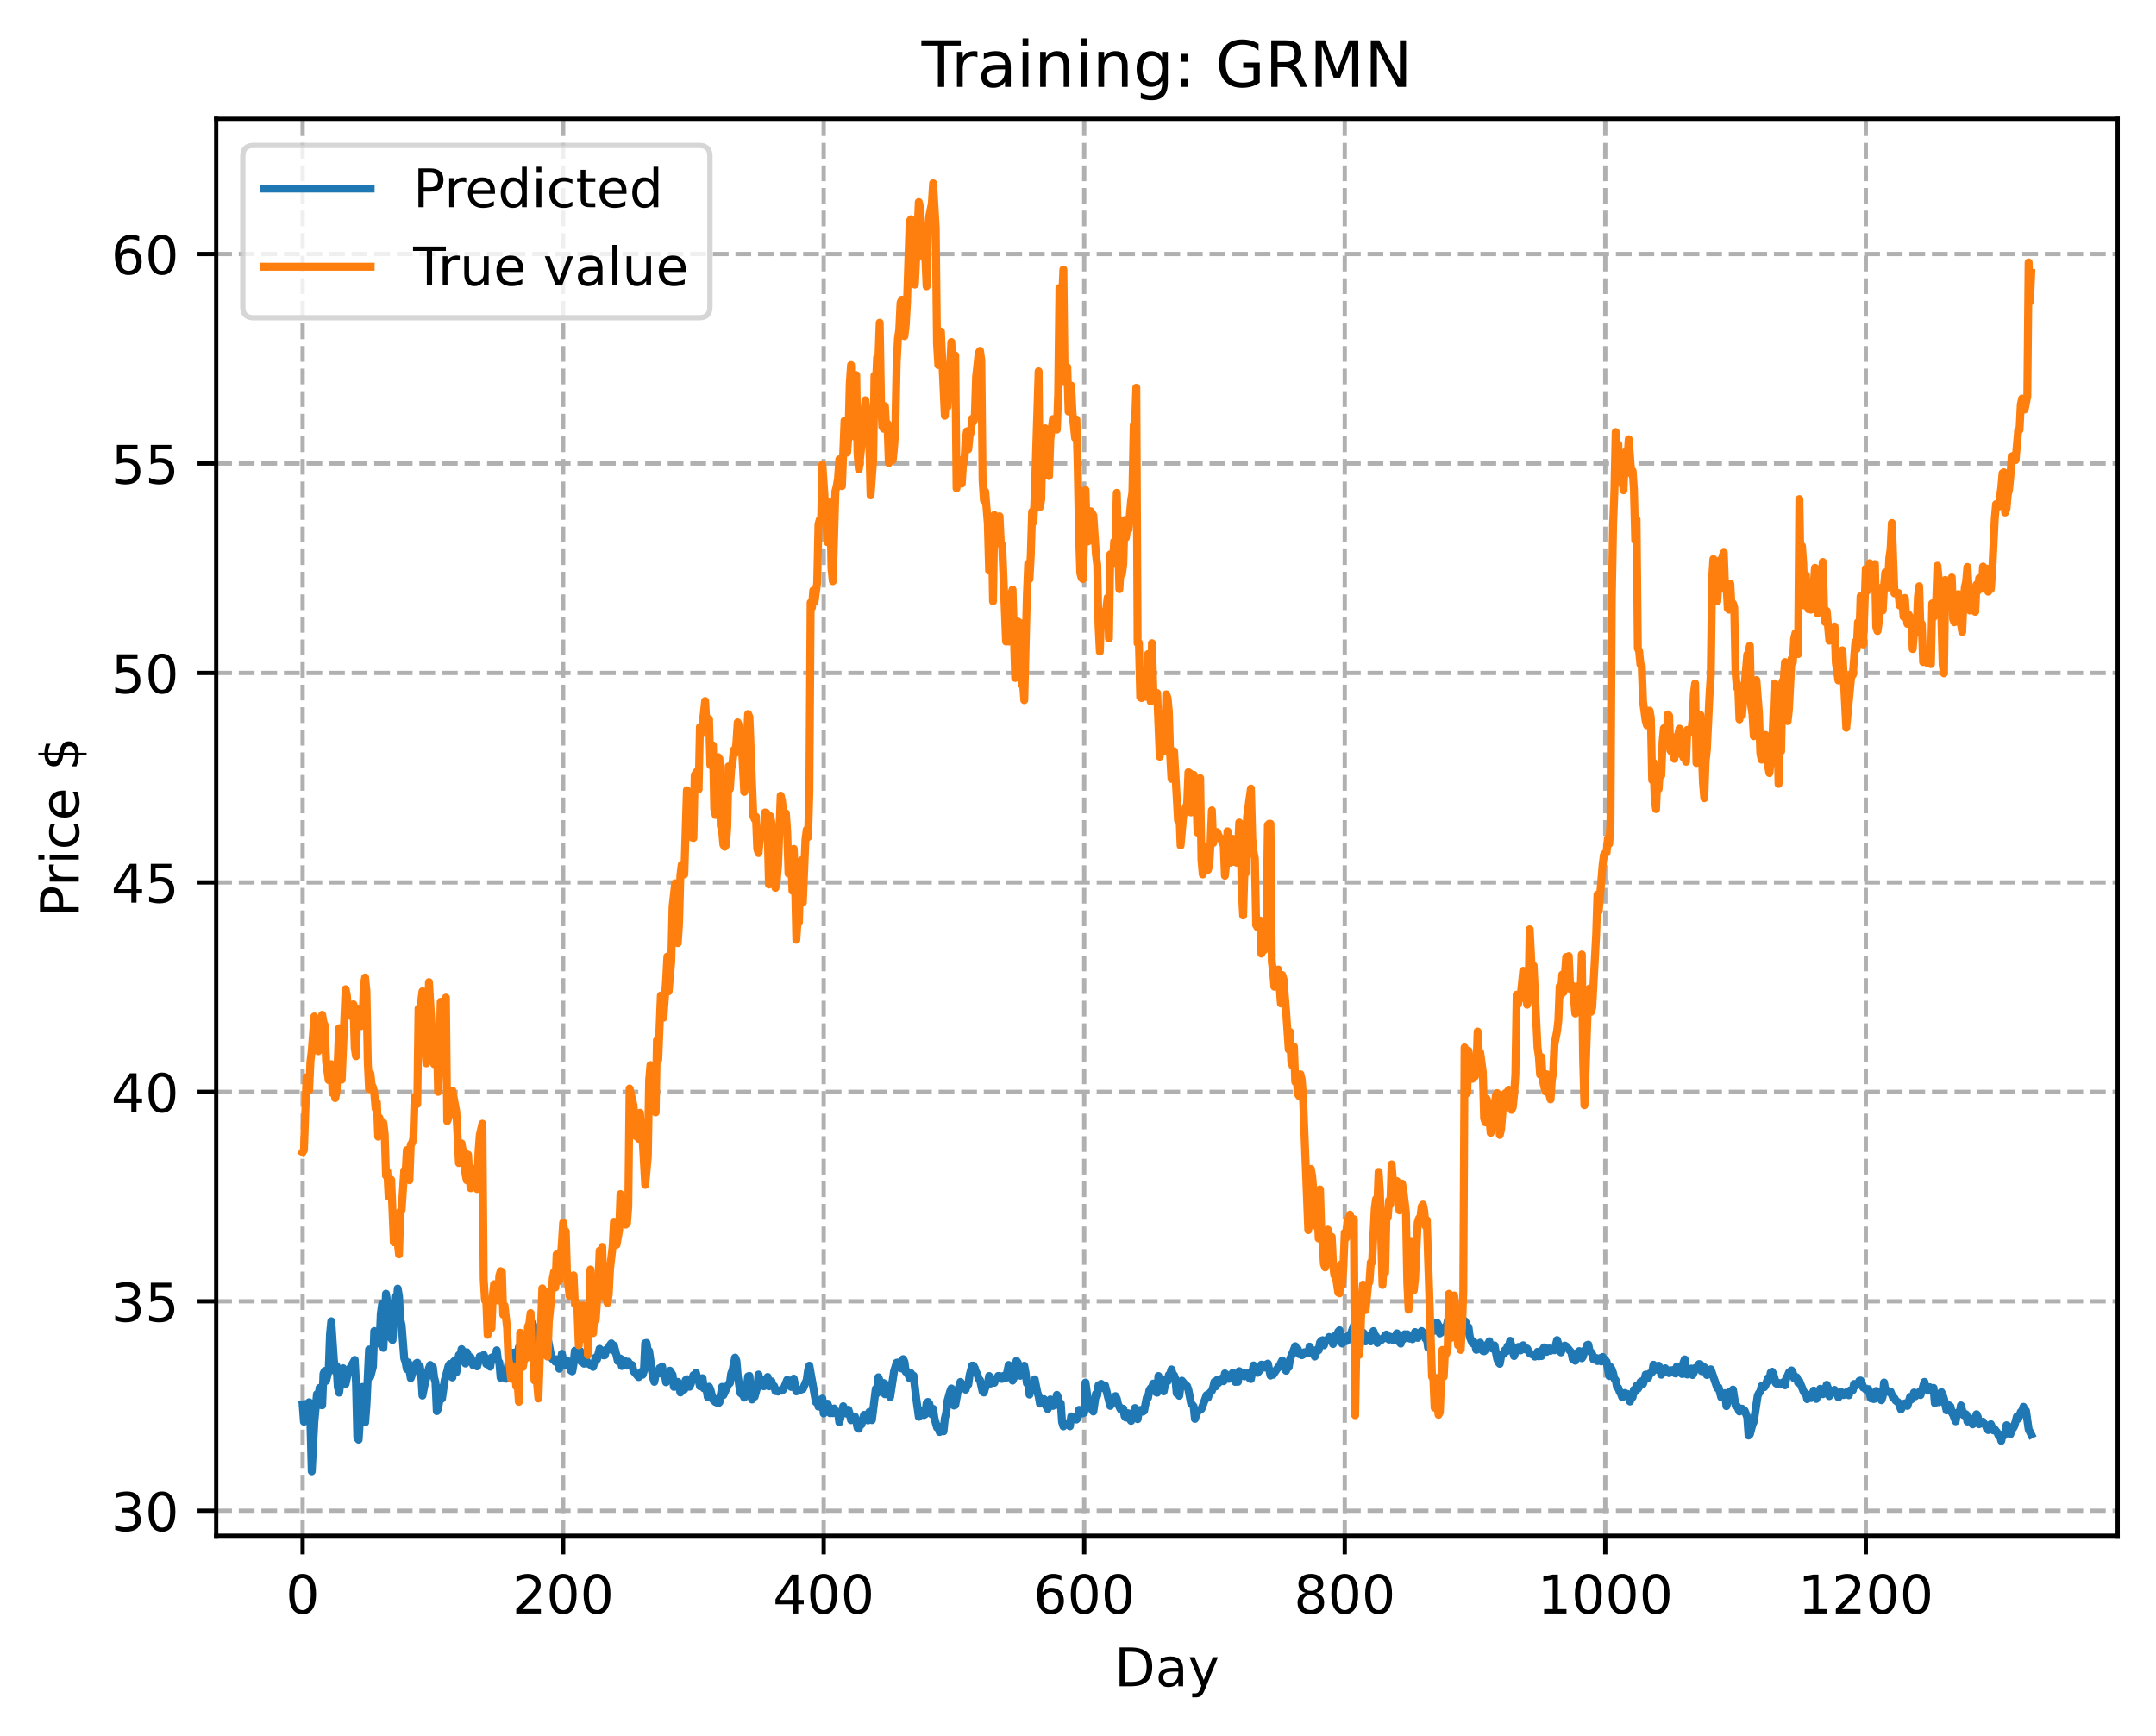<?xml version="1.0" encoding="utf-8" standalone="no"?>
<!DOCTYPE svg PUBLIC "-//W3C//DTD SVG 1.1//EN"
  "http://www.w3.org/Graphics/SVG/1.1/DTD/svg11.dtd">
<!-- Created with matplotlib (https://matplotlib.org/) -->
<svg height="325.986pt" version="1.1" viewBox="0 0 404.923 325.986" width="404.923pt" xmlns="http://www.w3.org/2000/svg" xmlns:xlink="http://www.w3.org/1999/xlink">
 <defs>
  <style type="text/css">
*{stroke-linecap:butt;stroke-linejoin:round;}
  </style>
 </defs>
 <g id="figure_1">
  <g id="patch_1">
   <path d="M 0 325.986 
L 404.923 325.986 
L 404.923 0 
L 0 0 
z
" style="fill:#ffffff;"/>
  </g>
  <g id="axes_1">
   <g id="patch_2">
    <path d="M 40.603 288.43 
L 397.723 288.43 
L 397.723 22.318 
L 40.603 22.318 
z
" style="fill:#ffffff;"/>
   </g>
   <g id="matplotlib.axis_1">
    <g id="xtick_1">
     <g id="line2d_1">
      <path clip-path="url(#p6ebd24cf09)" d="M 56.836 288.43 
L 56.836 22.318 
" style="fill:none;stroke:#b0b0b0;stroke-dasharray:2.96,1.28;stroke-dashoffset:0;stroke-width:0.8;"/>
     </g>
     <g id="line2d_2">
      <defs>
       <path d="M 0 0 
L 0 3.5 
" id="mb21d0c3558" style="stroke:#000000;stroke-width:0.8;"/>
      </defs>
      <g>
       <use style="stroke:#000000;stroke-width:0.8;" x="56.836" xlink:href="#mb21d0c3558" y="288.43"/>
      </g>
     </g>
     <g id="text_1">
      <!-- 0 -->
      <defs>
       <path d="M 31.781 66.406 
Q 24.172 66.406 20.328 58.906 
Q 16.5 51.422 16.5 36.375 
Q 16.5 21.391 20.328 13.891 
Q 24.172 6.391 31.781 6.391 
Q 39.453 6.391 43.281 13.891 
Q 47.125 21.391 47.125 36.375 
Q 47.125 51.422 43.281 58.906 
Q 39.453 66.406 31.781 66.406 
z
M 31.781 74.219 
Q 44.047 74.219 50.516 64.516 
Q 56.984 54.828 56.984 36.375 
Q 56.984 17.969 50.516 8.266 
Q 44.047 -1.422 31.781 -1.422 
Q 19.531 -1.422 13.062 8.266 
Q 6.594 17.969 6.594 36.375 
Q 6.594 54.828 13.062 64.516 
Q 19.531 74.219 31.781 74.219 
z
" id="DejaVuSans-48"/>
      </defs>
      <g transform="translate(53.655 303.029)scale(0.1 -0.1)">
       <use xlink:href="#DejaVuSans-48"/>
      </g>
     </g>
    </g>
    <g id="xtick_2">
     <g id="line2d_3">
      <path clip-path="url(#p6ebd24cf09)" d="M 105.766 288.43 
L 105.766 22.318 
" style="fill:none;stroke:#b0b0b0;stroke-dasharray:2.96,1.28;stroke-dashoffset:0;stroke-width:0.8;"/>
     </g>
     <g id="line2d_4">
      <g>
       <use style="stroke:#000000;stroke-width:0.8;" x="105.766" xlink:href="#mb21d0c3558" y="288.43"/>
      </g>
     </g>
     <g id="text_2">
      <!-- 200 -->
      <defs>
       <path d="M 19.188 8.297 
L 53.609 8.297 
L 53.609 0 
L 7.328 0 
L 7.328 8.297 
Q 12.938 14.109 22.625 23.891 
Q 32.328 33.688 34.812 36.531 
Q 39.547 41.844 41.422 45.531 
Q 43.312 49.219 43.312 52.781 
Q 43.312 58.594 39.234 62.25 
Q 35.156 65.922 28.609 65.922 
Q 23.969 65.922 18.812 64.312 
Q 13.672 62.703 7.812 59.422 
L 7.812 69.391 
Q 13.766 71.781 18.938 73 
Q 24.125 74.219 28.422 74.219 
Q 39.75 74.219 46.484 68.547 
Q 53.219 62.891 53.219 53.422 
Q 53.219 48.922 51.531 44.891 
Q 49.859 40.875 45.406 35.406 
Q 44.188 33.984 37.641 27.219 
Q 31.109 20.453 19.188 8.297 
z
" id="DejaVuSans-50"/>
      </defs>
      <g transform="translate(96.223 303.029)scale(0.1 -0.1)">
       <use xlink:href="#DejaVuSans-50"/>
       <use x="63.623" xlink:href="#DejaVuSans-48"/>
       <use x="127.246" xlink:href="#DejaVuSans-48"/>
      </g>
     </g>
    </g>
    <g id="xtick_3">
     <g id="line2d_5">
      <path clip-path="url(#p6ebd24cf09)" d="M 154.697 288.43 
L 154.697 22.318 
" style="fill:none;stroke:#b0b0b0;stroke-dasharray:2.96,1.28;stroke-dashoffset:0;stroke-width:0.8;"/>
     </g>
     <g id="line2d_6">
      <g>
       <use style="stroke:#000000;stroke-width:0.8;" x="154.697" xlink:href="#mb21d0c3558" y="288.43"/>
      </g>
     </g>
     <g id="text_3">
      <!-- 400 -->
      <defs>
       <path d="M 37.797 64.312 
L 12.891 25.391 
L 37.797 25.391 
z
M 35.203 72.906 
L 47.609 72.906 
L 47.609 25.391 
L 58.016 25.391 
L 58.016 17.188 
L 47.609 17.188 
L 47.609 0 
L 37.797 0 
L 37.797 17.188 
L 4.891 17.188 
L 4.891 26.703 
z
" id="DejaVuSans-52"/>
      </defs>
      <g transform="translate(145.153 303.029)scale(0.1 -0.1)">
       <use xlink:href="#DejaVuSans-52"/>
       <use x="63.623" xlink:href="#DejaVuSans-48"/>
       <use x="127.246" xlink:href="#DejaVuSans-48"/>
      </g>
     </g>
    </g>
    <g id="xtick_4">
     <g id="line2d_7">
      <path clip-path="url(#p6ebd24cf09)" d="M 203.628 288.43 
L 203.628 22.318 
" style="fill:none;stroke:#b0b0b0;stroke-dasharray:2.96,1.28;stroke-dashoffset:0;stroke-width:0.8;"/>
     </g>
     <g id="line2d_8">
      <g>
       <use style="stroke:#000000;stroke-width:0.8;" x="203.628" xlink:href="#mb21d0c3558" y="288.43"/>
      </g>
     </g>
     <g id="text_4">
      <!-- 600 -->
      <defs>
       <path d="M 33.016 40.375 
Q 26.375 40.375 22.484 35.828 
Q 18.609 31.297 18.609 23.391 
Q 18.609 15.531 22.484 10.953 
Q 26.375 6.391 33.016 6.391 
Q 39.656 6.391 43.531 10.953 
Q 47.406 15.531 47.406 23.391 
Q 47.406 31.297 43.531 35.828 
Q 39.656 40.375 33.016 40.375 
z
M 52.594 71.297 
L 52.594 62.312 
Q 48.875 64.062 45.094 64.984 
Q 41.312 65.922 37.594 65.922 
Q 27.828 65.922 22.672 59.328 
Q 17.531 52.734 16.797 39.406 
Q 19.672 43.656 24.016 45.922 
Q 28.375 48.188 33.594 48.188 
Q 44.578 48.188 50.953 41.516 
Q 57.328 34.859 57.328 23.391 
Q 57.328 12.156 50.688 5.359 
Q 44.047 -1.422 33.016 -1.422 
Q 20.359 -1.422 13.672 8.266 
Q 6.984 17.969 6.984 36.375 
Q 6.984 53.656 15.188 63.938 
Q 23.391 74.219 37.203 74.219 
Q 40.922 74.219 44.703 73.484 
Q 48.484 72.75 52.594 71.297 
z
" id="DejaVuSans-54"/>
      </defs>
      <g transform="translate(194.084 303.029)scale(0.1 -0.1)">
       <use xlink:href="#DejaVuSans-54"/>
       <use x="63.623" xlink:href="#DejaVuSans-48"/>
       <use x="127.246" xlink:href="#DejaVuSans-48"/>
      </g>
     </g>
    </g>
    <g id="xtick_5">
     <g id="line2d_9">
      <path clip-path="url(#p6ebd24cf09)" d="M 252.558 288.43 
L 252.558 22.318 
" style="fill:none;stroke:#b0b0b0;stroke-dasharray:2.96,1.28;stroke-dashoffset:0;stroke-width:0.8;"/>
     </g>
     <g id="line2d_10">
      <g>
       <use style="stroke:#000000;stroke-width:0.8;" x="252.558" xlink:href="#mb21d0c3558" y="288.43"/>
      </g>
     </g>
     <g id="text_5">
      <!-- 800 -->
      <defs>
       <path d="M 31.781 34.625 
Q 24.75 34.625 20.719 30.859 
Q 16.703 27.094 16.703 20.516 
Q 16.703 13.922 20.719 10.156 
Q 24.75 6.391 31.781 6.391 
Q 38.812 6.391 42.859 10.172 
Q 46.922 13.969 46.922 20.516 
Q 46.922 27.094 42.891 30.859 
Q 38.875 34.625 31.781 34.625 
z
M 21.922 38.812 
Q 15.578 40.375 12.031 44.719 
Q 8.5 49.078 8.5 55.328 
Q 8.5 64.062 14.719 69.141 
Q 20.953 74.219 31.781 74.219 
Q 42.672 74.219 48.875 69.141 
Q 55.078 64.062 55.078 55.328 
Q 55.078 49.078 51.531 44.719 
Q 48 40.375 41.703 38.812 
Q 48.828 37.156 52.797 32.312 
Q 56.781 27.484 56.781 20.516 
Q 56.781 9.906 50.312 4.234 
Q 43.844 -1.422 31.781 -1.422 
Q 19.734 -1.422 13.25 4.234 
Q 6.781 9.906 6.781 20.516 
Q 6.781 27.484 10.781 32.312 
Q 14.797 37.156 21.922 38.812 
z
M 18.312 54.391 
Q 18.312 48.734 21.844 45.562 
Q 25.391 42.391 31.781 42.391 
Q 38.141 42.391 41.719 45.562 
Q 45.312 48.734 45.312 54.391 
Q 45.312 60.062 41.719 63.234 
Q 38.141 66.406 31.781 66.406 
Q 25.391 66.406 21.844 63.234 
Q 18.312 60.062 18.312 54.391 
z
" id="DejaVuSans-56"/>
      </defs>
      <g transform="translate(243.015 303.029)scale(0.1 -0.1)">
       <use xlink:href="#DejaVuSans-56"/>
       <use x="63.623" xlink:href="#DejaVuSans-48"/>
       <use x="127.246" xlink:href="#DejaVuSans-48"/>
      </g>
     </g>
    </g>
    <g id="xtick_6">
     <g id="line2d_11">
      <path clip-path="url(#p6ebd24cf09)" d="M 301.489 288.43 
L 301.489 22.318 
" style="fill:none;stroke:#b0b0b0;stroke-dasharray:2.96,1.28;stroke-dashoffset:0;stroke-width:0.8;"/>
     </g>
     <g id="line2d_12">
      <g>
       <use style="stroke:#000000;stroke-width:0.8;" x="301.489" xlink:href="#mb21d0c3558" y="288.43"/>
      </g>
     </g>
     <g id="text_6">
      <!-- 1000 -->
      <defs>
       <path d="M 12.406 8.297 
L 28.516 8.297 
L 28.516 63.922 
L 10.984 60.406 
L 10.984 69.391 
L 28.422 72.906 
L 38.281 72.906 
L 38.281 8.297 
L 54.391 8.297 
L 54.391 0 
L 12.406 0 
z
" id="DejaVuSans-49"/>
      </defs>
      <g transform="translate(288.764 303.029)scale(0.1 -0.1)">
       <use xlink:href="#DejaVuSans-49"/>
       <use x="63.623" xlink:href="#DejaVuSans-48"/>
       <use x="127.246" xlink:href="#DejaVuSans-48"/>
       <use x="190.869" xlink:href="#DejaVuSans-48"/>
      </g>
     </g>
    </g>
    <g id="xtick_7">
     <g id="line2d_13">
      <path clip-path="url(#p6ebd24cf09)" d="M 350.419 288.43 
L 350.419 22.318 
" style="fill:none;stroke:#b0b0b0;stroke-dasharray:2.96,1.28;stroke-dashoffset:0;stroke-width:0.8;"/>
     </g>
     <g id="line2d_14">
      <g>
       <use style="stroke:#000000;stroke-width:0.8;" x="350.419" xlink:href="#mb21d0c3558" y="288.43"/>
      </g>
     </g>
     <g id="text_7">
      <!-- 1200 -->
      <g transform="translate(337.694 303.029)scale(0.1 -0.1)">
       <use xlink:href="#DejaVuSans-49"/>
       <use x="63.623" xlink:href="#DejaVuSans-50"/>
       <use x="127.246" xlink:href="#DejaVuSans-48"/>
       <use x="190.869" xlink:href="#DejaVuSans-48"/>
      </g>
     </g>
    </g>
    <g id="text_8">
     <!-- Day -->
     <defs>
      <path d="M 19.672 64.797 
L 19.672 8.109 
L 31.594 8.109 
Q 46.688 8.109 53.688 14.938 
Q 60.688 21.781 60.688 36.531 
Q 60.688 51.172 53.688 57.984 
Q 46.688 64.797 31.594 64.797 
z
M 9.812 72.906 
L 30.078 72.906 
Q 51.266 72.906 61.172 64.094 
Q 71.094 55.281 71.094 36.531 
Q 71.094 17.672 61.125 8.828 
Q 51.172 0 30.078 0 
L 9.812 0 
z
" id="DejaVuSans-68"/>
      <path d="M 34.281 27.484 
Q 23.391 27.484 19.188 25 
Q 14.984 22.516 14.984 16.5 
Q 14.984 11.719 18.141 8.906 
Q 21.297 6.109 26.703 6.109 
Q 34.188 6.109 38.703 11.406 
Q 43.219 16.703 43.219 25.484 
L 43.219 27.484 
z
M 52.203 31.203 
L 52.203 0 
L 43.219 0 
L 43.219 8.297 
Q 40.141 3.328 35.547 0.953 
Q 30.953 -1.422 24.312 -1.422 
Q 15.922 -1.422 10.953 3.297 
Q 6 8.016 6 15.922 
Q 6 25.141 12.172 29.828 
Q 18.359 34.516 30.609 34.516 
L 43.219 34.516 
L 43.219 35.406 
Q 43.219 41.609 39.141 45 
Q 35.062 48.391 27.688 48.391 
Q 23 48.391 18.547 47.266 
Q 14.109 46.141 10.016 43.891 
L 10.016 52.203 
Q 14.938 54.109 19.578 55.047 
Q 24.219 56 28.609 56 
Q 40.484 56 46.344 49.844 
Q 52.203 43.703 52.203 31.203 
z
" id="DejaVuSans-97"/>
      <path d="M 32.172 -5.078 
Q 28.375 -14.844 24.75 -17.812 
Q 21.141 -20.797 15.094 -20.797 
L 7.906 -20.797 
L 7.906 -13.281 
L 13.188 -13.281 
Q 16.891 -13.281 18.938 -11.516 
Q 21 -9.766 23.484 -3.219 
L 25.094 0.875 
L 2.984 54.688 
L 12.5 54.688 
L 29.594 11.922 
L 46.688 54.688 
L 56.203 54.688 
z
" id="DejaVuSans-121"/>
     </defs>
     <g transform="translate(209.29 316.707)scale(0.1 -0.1)">
      <use xlink:href="#DejaVuSans-68"/>
      <use x="77.002" xlink:href="#DejaVuSans-97"/>
      <use x="138.281" xlink:href="#DejaVuSans-121"/>
     </g>
    </g>
   </g>
   <g id="matplotlib.axis_2">
    <g id="ytick_1">
     <g id="line2d_15">
      <path clip-path="url(#p6ebd24cf09)" d="M 40.603 283.742 
L 397.723 283.742 
" style="fill:none;stroke:#b0b0b0;stroke-dasharray:2.96,1.28;stroke-dashoffset:0;stroke-width:0.8;"/>
     </g>
     <g id="line2d_16">
      <defs>
       <path d="M 0 0 
L -3.5 0 
" id="m25a6a720c5" style="stroke:#000000;stroke-width:0.8;"/>
      </defs>
      <g>
       <use style="stroke:#000000;stroke-width:0.8;" x="40.603" xlink:href="#m25a6a720c5" y="283.742"/>
      </g>
     </g>
     <g id="text_9">
      <!-- 30 -->
      <defs>
       <path d="M 40.578 39.312 
Q 47.656 37.797 51.625 33 
Q 55.609 28.219 55.609 21.188 
Q 55.609 10.406 48.188 4.484 
Q 40.766 -1.422 27.094 -1.422 
Q 22.516 -1.422 17.656 -0.516 
Q 12.797 0.391 7.625 2.203 
L 7.625 11.719 
Q 11.719 9.328 16.594 8.109 
Q 21.484 6.891 26.812 6.891 
Q 36.078 6.891 40.938 10.547 
Q 45.797 14.203 45.797 21.188 
Q 45.797 27.641 41.281 31.266 
Q 36.766 34.906 28.719 34.906 
L 20.219 34.906 
L 20.219 43.016 
L 29.109 43.016 
Q 36.375 43.016 40.234 45.922 
Q 44.094 48.828 44.094 54.297 
Q 44.094 59.906 40.109 62.906 
Q 36.141 65.922 28.719 65.922 
Q 24.656 65.922 20.016 65.031 
Q 15.375 64.156 9.812 62.312 
L 9.812 71.094 
Q 15.438 72.656 20.344 73.438 
Q 25.25 74.219 29.594 74.219 
Q 40.828 74.219 47.359 69.109 
Q 53.906 64.016 53.906 55.328 
Q 53.906 49.266 50.438 45.094 
Q 46.969 40.922 40.578 39.312 
z
" id="DejaVuSans-51"/>
      </defs>
      <g transform="translate(20.878 287.542)scale(0.1 -0.1)">
       <use xlink:href="#DejaVuSans-51"/>
       <use x="63.623" xlink:href="#DejaVuSans-48"/>
      </g>
     </g>
    </g>
    <g id="ytick_2">
     <g id="line2d_17">
      <path clip-path="url(#p6ebd24cf09)" d="M 40.603 244.404 
L 397.723 244.404 
" style="fill:none;stroke:#b0b0b0;stroke-dasharray:2.96,1.28;stroke-dashoffset:0;stroke-width:0.8;"/>
     </g>
     <g id="line2d_18">
      <g>
       <use style="stroke:#000000;stroke-width:0.8;" x="40.603" xlink:href="#m25a6a720c5" y="244.404"/>
      </g>
     </g>
     <g id="text_10">
      <!-- 35 -->
      <defs>
       <path d="M 10.797 72.906 
L 49.516 72.906 
L 49.516 64.594 
L 19.828 64.594 
L 19.828 46.734 
Q 21.969 47.469 24.109 47.828 
Q 26.266 48.188 28.422 48.188 
Q 40.625 48.188 47.75 41.5 
Q 54.891 34.812 54.891 23.391 
Q 54.891 11.625 47.562 5.094 
Q 40.234 -1.422 26.906 -1.422 
Q 22.312 -1.422 17.547 -0.641 
Q 12.797 0.141 7.719 1.703 
L 7.719 11.625 
Q 12.109 9.234 16.797 8.062 
Q 21.484 6.891 26.703 6.891 
Q 35.156 6.891 40.078 11.328 
Q 45.016 15.766 45.016 23.391 
Q 45.016 31 40.078 35.438 
Q 35.156 39.891 26.703 39.891 
Q 22.75 39.891 18.812 39.016 
Q 14.891 38.141 10.797 36.281 
z
" id="DejaVuSans-53"/>
      </defs>
      <g transform="translate(20.878 248.203)scale(0.1 -0.1)">
       <use xlink:href="#DejaVuSans-51"/>
       <use x="63.623" xlink:href="#DejaVuSans-53"/>
      </g>
     </g>
    </g>
    <g id="ytick_3">
     <g id="line2d_19">
      <path clip-path="url(#p6ebd24cf09)" d="M 40.603 205.065 
L 397.723 205.065 
" style="fill:none;stroke:#b0b0b0;stroke-dasharray:2.96,1.28;stroke-dashoffset:0;stroke-width:0.8;"/>
     </g>
     <g id="line2d_20">
      <g>
       <use style="stroke:#000000;stroke-width:0.8;" x="40.603" xlink:href="#m25a6a720c5" y="205.065"/>
      </g>
     </g>
     <g id="text_11">
      <!-- 40 -->
      <g transform="translate(20.878 208.864)scale(0.1 -0.1)">
       <use xlink:href="#DejaVuSans-52"/>
       <use x="63.623" xlink:href="#DejaVuSans-48"/>
      </g>
     </g>
    </g>
    <g id="ytick_4">
     <g id="line2d_21">
      <path clip-path="url(#p6ebd24cf09)" d="M 40.603 165.727 
L 397.723 165.727 
" style="fill:none;stroke:#b0b0b0;stroke-dasharray:2.96,1.28;stroke-dashoffset:0;stroke-width:0.8;"/>
     </g>
     <g id="line2d_22">
      <g>
       <use style="stroke:#000000;stroke-width:0.8;" x="40.603" xlink:href="#m25a6a720c5" y="165.727"/>
      </g>
     </g>
     <g id="text_12">
      <!-- 45 -->
      <g transform="translate(20.878 169.526)scale(0.1 -0.1)">
       <use xlink:href="#DejaVuSans-52"/>
       <use x="63.623" xlink:href="#DejaVuSans-53"/>
      </g>
     </g>
    </g>
    <g id="ytick_5">
     <g id="line2d_23">
      <path clip-path="url(#p6ebd24cf09)" d="M 40.603 126.388 
L 397.723 126.388 
" style="fill:none;stroke:#b0b0b0;stroke-dasharray:2.96,1.28;stroke-dashoffset:0;stroke-width:0.8;"/>
     </g>
     <g id="line2d_24">
      <g>
       <use style="stroke:#000000;stroke-width:0.8;" x="40.603" xlink:href="#m25a6a720c5" y="126.388"/>
      </g>
     </g>
     <g id="text_13">
      <!-- 50 -->
      <g transform="translate(20.878 130.187)scale(0.1 -0.1)">
       <use xlink:href="#DejaVuSans-53"/>
       <use x="63.623" xlink:href="#DejaVuSans-48"/>
      </g>
     </g>
    </g>
    <g id="ytick_6">
     <g id="line2d_25">
      <path clip-path="url(#p6ebd24cf09)" d="M 40.603 87.049 
L 397.723 87.049 
" style="fill:none;stroke:#b0b0b0;stroke-dasharray:2.96,1.28;stroke-dashoffset:0;stroke-width:0.8;"/>
     </g>
     <g id="line2d_26">
      <g>
       <use style="stroke:#000000;stroke-width:0.8;" x="40.603" xlink:href="#m25a6a720c5" y="87.049"/>
      </g>
     </g>
     <g id="text_14">
      <!-- 55 -->
      <g transform="translate(20.878 90.848)scale(0.1 -0.1)">
       <use xlink:href="#DejaVuSans-53"/>
       <use x="63.623" xlink:href="#DejaVuSans-53"/>
      </g>
     </g>
    </g>
    <g id="ytick_7">
     <g id="line2d_27">
      <path clip-path="url(#p6ebd24cf09)" d="M 40.603 47.711 
L 397.723 47.711 
" style="fill:none;stroke:#b0b0b0;stroke-dasharray:2.96,1.28;stroke-dashoffset:0;stroke-width:0.8;"/>
     </g>
     <g id="line2d_28">
      <g>
       <use style="stroke:#000000;stroke-width:0.8;" x="40.603" xlink:href="#m25a6a720c5" y="47.711"/>
      </g>
     </g>
     <g id="text_15">
      <!-- 60 -->
      <g transform="translate(20.878 51.51)scale(0.1 -0.1)">
       <use xlink:href="#DejaVuSans-54"/>
       <use x="63.623" xlink:href="#DejaVuSans-48"/>
      </g>
     </g>
    </g>
    <g id="text_16">
     <!-- Price $ -->
     <defs>
      <path d="M 19.672 64.797 
L 19.672 37.406 
L 32.078 37.406 
Q 38.969 37.406 42.719 40.969 
Q 46.484 44.531 46.484 51.125 
Q 46.484 57.672 42.719 61.234 
Q 38.969 64.797 32.078 64.797 
z
M 9.812 72.906 
L 32.078 72.906 
Q 44.344 72.906 50.609 67.359 
Q 56.891 61.812 56.891 51.125 
Q 56.891 40.328 50.609 34.812 
Q 44.344 29.297 32.078 29.297 
L 19.672 29.297 
L 19.672 0 
L 9.812 0 
z
" id="DejaVuSans-80"/>
      <path d="M 41.109 46.297 
Q 39.594 47.172 37.812 47.578 
Q 36.031 48 33.891 48 
Q 26.266 48 22.188 43.047 
Q 18.109 38.094 18.109 28.812 
L 18.109 0 
L 9.078 0 
L 9.078 54.688 
L 18.109 54.688 
L 18.109 46.188 
Q 20.953 51.172 25.484 53.578 
Q 30.031 56 36.531 56 
Q 37.453 56 38.578 55.875 
Q 39.703 55.766 41.062 55.516 
z
" id="DejaVuSans-114"/>
      <path d="M 9.422 54.688 
L 18.406 54.688 
L 18.406 0 
L 9.422 0 
z
M 9.422 75.984 
L 18.406 75.984 
L 18.406 64.594 
L 9.422 64.594 
z
" id="DejaVuSans-105"/>
      <path d="M 48.781 52.594 
L 48.781 44.188 
Q 44.969 46.297 41.141 47.344 
Q 37.312 48.391 33.406 48.391 
Q 24.656 48.391 19.812 42.844 
Q 14.984 37.312 14.984 27.297 
Q 14.984 17.281 19.812 11.734 
Q 24.656 6.203 33.406 6.203 
Q 37.312 6.203 41.141 7.25 
Q 44.969 8.297 48.781 10.406 
L 48.781 2.094 
Q 45.016 0.344 40.984 -0.531 
Q 36.969 -1.422 32.422 -1.422 
Q 20.062 -1.422 12.781 6.344 
Q 5.516 14.109 5.516 27.297 
Q 5.516 40.672 12.859 48.328 
Q 20.219 56 33.016 56 
Q 37.156 56 41.109 55.141 
Q 45.062 54.297 48.781 52.594 
z
" id="DejaVuSans-99"/>
      <path d="M 56.203 29.594 
L 56.203 25.203 
L 14.891 25.203 
Q 15.484 15.922 20.484 11.062 
Q 25.484 6.203 34.422 6.203 
Q 39.594 6.203 44.453 7.469 
Q 49.312 8.734 54.109 11.281 
L 54.109 2.781 
Q 49.266 0.734 44.188 -0.344 
Q 39.109 -1.422 33.891 -1.422 
Q 20.797 -1.422 13.156 6.188 
Q 5.516 13.812 5.516 26.812 
Q 5.516 40.234 12.766 48.109 
Q 20.016 56 32.328 56 
Q 43.359 56 49.781 48.891 
Q 56.203 41.797 56.203 29.594 
z
M 47.219 32.234 
Q 47.125 39.594 43.094 43.984 
Q 39.062 48.391 32.422 48.391 
Q 24.906 48.391 20.391 44.141 
Q 15.875 39.891 15.188 32.172 
z
" id="DejaVuSans-101"/>
      <path id="DejaVuSans-32"/>
      <path d="M 33.797 -14.703 
L 28.906 -14.703 
L 28.859 0 
Q 23.734 0.094 18.609 1.188 
Q 13.484 2.297 8.297 4.5 
L 8.297 13.281 
Q 13.281 10.156 18.375 8.562 
Q 23.484 6.984 28.906 6.938 
L 28.906 29.203 
Q 18.109 30.953 13.203 35.156 
Q 8.297 39.359 8.297 46.688 
Q 8.297 54.641 13.625 59.219 
Q 18.953 63.812 28.906 64.5 
L 28.906 75.984 
L 33.797 75.984 
L 33.797 64.656 
Q 38.328 64.453 42.578 63.688 
Q 46.828 62.938 50.875 61.625 
L 50.875 53.078 
Q 46.828 55.125 42.547 56.25 
Q 38.281 57.375 33.797 57.562 
L 33.797 36.719 
Q 44.875 35.016 50.094 30.609 
Q 55.328 26.219 55.328 18.609 
Q 55.328 10.359 49.781 5.594 
Q 44.234 0.828 33.797 0.094 
z
M 28.906 37.594 
L 28.906 57.625 
Q 23.25 56.984 20.266 54.391 
Q 17.281 51.812 17.281 47.516 
Q 17.281 43.312 20.031 40.969 
Q 22.797 38.625 28.906 37.594 
z
M 33.797 28.219 
L 33.797 7.078 
Q 39.984 7.906 43.141 10.594 
Q 46.297 13.281 46.297 17.672 
Q 46.297 21.969 43.281 24.5 
Q 40.281 27.047 33.797 28.219 
z
" id="DejaVuSans-36"/>
     </defs>
     <g transform="translate(14.798 172.342)rotate(-90)scale(0.1 -0.1)">
      <use xlink:href="#DejaVuSans-80"/>
      <use x="58.553" xlink:href="#DejaVuSans-114"/>
      <use x="99.666" xlink:href="#DejaVuSans-105"/>
      <use x="127.449" xlink:href="#DejaVuSans-99"/>
      <use x="182.43" xlink:href="#DejaVuSans-101"/>
      <use x="243.953" xlink:href="#DejaVuSans-32"/>
      <use x="275.74" xlink:href="#DejaVuSans-36"/>
     </g>
    </g>
   </g>
   <g id="line2d_29">
    <path clip-path="url(#p6ebd24cf09)" d="M 56.836 263.737 
L 57.081 267.018 
L 57.325 264.708 
L 57.814 265.638 
L 58.059 263.361 
L 58.304 267.499 
L 58.548 276.334 
L 59.038 267.031 
L 59.527 261.835 
L 59.772 262.559 
L 60.016 260.666 
L 60.261 263.885 
L 60.506 263.933 
L 60.75 257.994 
L 60.995 257.484 
L 61.24 259.359 
L 61.729 257.416 
L 61.974 250.603 
L 62.218 248.154 
L 62.708 255.44 
L 62.952 257.547 
L 63.197 256.537 
L 63.441 260.471 
L 63.686 261.559 
L 64.175 258.143 
L 64.42 256.962 
L 64.909 259.905 
L 65.399 257.643 
L 65.888 256.701 
L 66.622 255.409 
L 66.867 259.828 
L 67.111 270.064 
L 67.356 270.398 
L 67.845 262.827 
L 68.09 260.481 
L 68.579 267.154 
L 68.824 263.922 
L 69.313 253.455 
L 69.558 258.536 
L 70.047 256.695 
L 70.292 249.99 
L 70.781 251.751 
L 71.026 252.182 
L 71.27 252.375 
L 71.515 246.737 
L 71.76 244.954 
L 72.004 253.151 
L 72.494 242.986 
L 72.738 244.789 
L 72.983 249.311 
L 73.472 251.345 
L 73.717 251.677 
L 73.962 248.392 
L 74.206 243.55 
L 74.451 246.287 
L 74.696 242.019 
L 74.94 243.468 
L 75.185 247.82 
L 75.429 248.898 
L 75.919 255.114 
L 76.163 255.823 
L 76.408 257.132 
L 76.653 255.891 
L 77.142 258.838 
L 77.631 257.502 
L 78.121 256.115 
L 78.365 255.936 
L 78.61 256.834 
L 78.855 256.623 
L 79.099 258.1 
L 79.344 262.107 
L 79.833 259.66 
L 80.567 256.944 
L 80.812 256.363 
L 81.056 257.078 
L 81.301 256.779 
L 81.546 258.765 
L 81.79 259.625 
L 82.035 265.034 
L 82.28 264.578 
L 82.524 263.024 
L 82.769 260.697 
L 83.014 262.678 
L 83.503 259.291 
L 83.992 257.516 
L 84.237 256.541 
L 84.482 256.169 
L 84.726 257.041 
L 84.971 258.702 
L 85.216 255.715 
L 85.46 255.485 
L 85.705 257.744 
L 86.194 254.487 
L 86.439 254.834 
L 86.684 253.382 
L 86.928 253.821 
L 87.417 256.088 
L 87.662 253.962 
L 88.151 255.114 
L 88.396 254.912 
L 88.885 256.431 
L 89.13 256.341 
L 89.375 256.047 
L 89.619 256.627 
L 90.109 254.76 
L 90.353 255.251 
L 90.843 254.48 
L 91.087 255.022 
L 91.332 256.18 
L 91.577 255.928 
L 91.821 256.195 
L 92.066 256.69 
L 92.311 254.969 
L 92.555 255.082 
L 92.8 254.696 
L 93.044 254.761 
L 93.289 253.602 
L 93.534 255.616 
L 93.778 255.856 
L 94.023 258.76 
L 94.268 258.669 
L 94.512 257.488 
L 94.757 258.591 
L 95.002 258.95 
L 95.491 255.839 
L 95.736 256.577 
L 95.98 254.731 
L 96.225 254.054 
L 96.47 255.049 
L 96.714 254.009 
L 96.959 254.35 
L 97.204 255.407 
L 97.448 253.011 
L 97.693 252.905 
L 97.938 252.606 
L 98.182 251.762 
L 98.427 253.244 
L 98.672 253.518 
L 99.161 251.558 
L 99.405 250.788 
L 99.65 249.219 
L 99.895 248.434 
L 100.139 248.829 
L 100.384 251.578 
L 100.629 251.404 
L 100.873 252.453 
L 101.118 251.435 
L 101.607 251.502 
L 101.852 250.961 
L 102.097 251.271 
L 102.341 251.022 
L 102.831 251.15 
L 103.565 254.981 
L 103.809 255.286 
L 104.054 255.224 
L 104.299 255.769 
L 104.543 255.29 
L 104.788 255.657 
L 105.032 257.066 
L 105.277 256.571 
L 105.522 254.25 
L 106.011 256.443 
L 106.256 256.478 
L 106.5 255.546 
L 106.745 256.083 
L 106.99 256.32 
L 107.234 257.41 
L 107.479 257.559 
L 107.724 256.136 
L 107.968 253.688 
L 108.213 255.199 
L 108.458 255.34 
L 108.702 254.928 
L 108.947 253.717 
L 109.192 255.752 
L 109.436 255.673 
L 109.681 256.118 
L 110.17 255.568 
L 110.415 256.109 
L 110.66 256.176 
L 111.393 256.729 
L 111.883 254.932 
L 112.127 255.318 
L 112.617 253.323 
L 113.106 253.833 
L 113.351 254.554 
L 113.595 254.529 
L 113.84 253.481 
L 114.085 253.559 
L 114.574 252.609 
L 114.819 252.305 
L 115.063 253.601 
L 115.308 252.702 
L 115.797 254.602 
L 116.042 255.635 
L 116.287 255.084 
L 116.531 255.168 
L 116.776 256.559 
L 117.02 256.463 
L 117.265 255.506 
L 117.51 255.779 
L 117.754 256.484 
L 117.999 255.756 
L 118.244 256.419 
L 118.488 256.268 
L 118.733 256.391 
L 118.978 257.512 
L 119.956 258.639 
L 120.201 258.342 
L 120.446 257.649 
L 120.69 258.202 
L 120.935 257.439 
L 121.18 252.273 
L 121.424 252.212 
L 121.669 253.699 
L 121.914 253.736 
L 122.403 257.238 
L 122.648 258.744 
L 122.892 259.527 
L 123.137 258.197 
L 123.381 257.923 
L 123.626 257.97 
L 123.871 256.953 
L 124.115 257.27 
L 124.36 256.636 
L 124.605 258.258 
L 124.849 258.058 
L 125.094 259.612 
L 125.583 257.856 
L 125.828 257.433 
L 126.317 258.228 
L 126.562 260.471 
L 126.807 259.683 
L 127.296 259.533 
L 127.785 261.533 
L 128.275 260.82 
L 128.519 260.971 
L 128.764 259.21 
L 129.008 259.029 
L 129.253 260.134 
L 129.498 260.455 
L 129.742 259.903 
L 130.232 258.271 
L 130.476 258.58 
L 130.721 257.842 
L 130.966 258.808 
L 131.21 259.243 
L 131.455 260.35 
L 131.7 259.095 
L 131.944 258.85 
L 132.189 260.75 
L 132.434 260.514 
L 132.678 260.91 
L 132.923 262.383 
L 133.168 260.444 
L 133.412 260.952 
L 133.902 262.861 
L 134.391 263.341 
L 134.636 262.775 
L 134.88 263.596 
L 135.125 263.363 
L 135.614 260.471 
L 135.859 262.029 
L 136.837 259.94 
L 137.082 259.768 
L 137.327 257.964 
L 137.571 257.382 
L 138.061 254.973 
L 138.305 255.56 
L 138.55 258.37 
L 139.039 261.592 
L 139.284 261.807 
L 139.529 261.867 
L 139.773 262.496 
L 140.018 260.96 
L 140.263 260.424 
L 140.507 258.497 
L 140.752 258.419 
L 140.996 261.481 
L 141.241 262.846 
L 141.486 261.8 
L 141.73 262.317 
L 142.22 260.537 
L 142.464 258.161 
L 142.709 259.647 
L 142.954 259.102 
L 143.443 260.363 
L 143.688 260.05 
L 143.932 260.026 
L 144.177 258.612 
L 144.422 260.372 
L 144.666 259.574 
L 144.911 259.445 
L 145.156 260.403 
L 145.4 260.338 
L 145.645 261.278 
L 145.89 261.101 
L 146.134 261.356 
L 146.379 261.138 
L 146.868 261.188 
L 147.113 260.975 
L 147.847 259.146 
L 148.336 259.516 
L 148.581 260.484 
L 148.825 259.287 
L 149.07 258.93 
L 149.559 261.32 
L 149.804 261.08 
L 150.049 261.146 
L 150.783 260.871 
L 151.517 259.158 
L 151.761 257.352 
L 152.006 256.496 
L 153.229 263.331 
L 153.474 262.96 
L 153.718 264.184 
L 153.963 263.571 
L 154.208 263.383 
L 154.452 262.673 
L 154.697 265.465 
L 155.431 263.63 
L 155.676 264.337 
L 155.92 265.425 
L 156.165 264.9 
L 156.41 265.414 
L 156.654 264.531 
L 156.899 265.186 
L 157.388 265.36 
L 157.633 267.136 
L 158.367 264.103 
L 158.612 265.063 
L 158.856 264.863 
L 159.101 265.531 
L 159.345 264.771 
L 159.59 265.557 
L 159.835 266.73 
L 160.079 266.588 
L 160.324 266.605 
L 160.569 266.064 
L 160.813 266.887 
L 161.058 268.196 
L 161.303 268.331 
L 161.547 267.1 
L 161.792 267.548 
L 162.281 265.731 
L 162.526 266.556 
L 162.771 266.508 
L 163.015 266.773 
L 163.26 265.184 
L 163.505 266.212 
L 163.749 266.722 
L 164.483 260.837 
L 164.728 261.67 
L 164.972 258.675 
L 165.462 259.997 
L 165.706 259.931 
L 165.951 259.749 
L 166.196 261.852 
L 166.44 261.233 
L 166.685 260.139 
L 166.93 261.669 
L 167.174 262.393 
L 167.908 257.555 
L 168.398 255.936 
L 168.642 255.888 
L 168.887 256.824 
L 169.132 256.166 
L 169.376 257.035 
L 169.621 255.26 
L 169.866 255.752 
L 170.11 257.656 
L 170.355 257.561 
L 170.844 258.858 
L 171.089 257.9 
L 171.333 258.988 
L 171.578 258.378 
L 172.067 262.549 
L 172.557 266.099 
L 172.801 265.132 
L 173.046 264.899 
L 173.291 265.578 
L 173.535 265.769 
L 173.78 265.623 
L 174.025 263.573 
L 174.269 263.305 
L 174.514 263.577 
L 175.003 265.645 
L 175.248 264.601 
L 175.493 266.34 
L 175.982 268.112 
L 176.227 267.897 
L 176.471 268.953 
L 176.716 268.563 
L 176.96 268.78 
L 177.205 268.823 
L 177.45 266.386 
L 177.694 265.448 
L 177.939 263.168 
L 178.428 261.391 
L 178.673 260.772 
L 178.918 261.562 
L 179.162 263.981 
L 179.407 263.885 
L 179.896 261.264 
L 180.386 259.546 
L 180.63 259.919 
L 180.875 260.597 
L 181.12 260.561 
L 181.364 260.996 
L 181.609 260.185 
L 181.854 260.034 
L 182.098 258.293 
L 182.588 256.473 
L 182.832 256.493 
L 183.077 256.939 
L 183.321 257.713 
L 183.566 258.111 
L 183.811 258.945 
L 184.055 259.213 
L 184.545 261.375 
L 184.789 261.538 
L 185.034 260.665 
L 185.523 259.831 
L 185.768 258.437 
L 186.013 259.864 
L 186.257 259.373 
L 186.502 259.17 
L 186.747 259.712 
L 186.991 258.959 
L 187.236 258.979 
L 187.481 258.422 
L 187.725 258.443 
L 187.97 258.962 
L 188.215 258.97 
L 188.459 258.42 
L 188.948 258.773 
L 189.438 256.367 
L 189.682 257.926 
L 189.927 257.982 
L 190.172 259.297 
L 190.661 258.223 
L 190.906 255.579 
L 191.15 255.931 
L 191.64 258.382 
L 191.884 257.929 
L 192.129 256.701 
L 192.374 256.501 
L 192.618 257.837 
L 192.863 259.812 
L 193.108 259.982 
L 193.352 261.924 
L 193.597 260.069 
L 193.842 260.191 
L 194.086 260.545 
L 194.331 259.055 
L 194.82 261.482 
L 195.065 262.205 
L 195.309 263.613 
L 195.554 263.451 
L 195.799 262.941 
L 196.043 262.768 
L 196.288 263.692 
L 196.777 264.647 
L 197.022 263.404 
L 197.267 262.835 
L 197.756 264.047 
L 198.001 263.504 
L 198.245 263.384 
L 198.49 261.975 
L 198.735 262.512 
L 198.979 264.015 
L 199.224 263.556 
L 199.469 267.059 
L 199.713 267.887 
L 199.958 267.584 
L 200.447 267.531 
L 200.692 267.188 
L 200.936 267.874 
L 201.181 266.019 
L 201.426 266.081 
L 201.67 266.369 
L 201.915 266.346 
L 202.16 266.608 
L 202.404 266.327 
L 202.649 264.8 
L 202.894 265.538 
L 203.138 265.282 
L 203.383 265.448 
L 203.628 265.291 
L 203.872 259.659 
L 204.362 263.296 
L 204.606 262.95 
L 204.851 263.646 
L 205.096 264.783 
L 205.34 265.102 
L 205.83 261.777 
L 206.074 262.087 
L 206.319 260.156 
L 206.563 260.455 
L 206.808 259.91 
L 207.053 260.109 
L 207.297 260.738 
L 207.542 260.201 
L 208.521 264.042 
L 209.01 263.036 
L 209.255 263.286 
L 209.499 262.208 
L 209.744 262.67 
L 209.989 263.749 
L 210.478 264.72 
L 210.723 264.534 
L 210.967 264.583 
L 211.212 265.968 
L 211.457 266.237 
L 211.701 265.397 
L 211.946 265.449 
L 212.191 266.528 
L 212.435 266.864 
L 212.68 265.821 
L 212.924 265.686 
L 213.169 264.451 
L 213.658 266.54 
L 213.903 264.845 
L 214.392 264.796 
L 214.637 265.131 
L 214.882 264.964 
L 215.371 262.51 
L 215.616 262.535 
L 215.86 261.144 
L 216.105 260.731 
L 216.35 260.654 
L 216.594 259.859 
L 217.084 261.455 
L 217.328 261.57 
L 217.573 258.437 
L 217.818 260.673 
L 218.062 260.95 
L 218.307 260.894 
L 218.551 261.321 
L 219.041 259.022 
L 219.285 259.432 
L 219.53 258.224 
L 219.775 258.011 
L 220.019 257.2 
L 220.264 258.151 
L 220.509 258.296 
L 220.753 258.968 
L 220.998 261.689 
L 221.243 259.916 
L 221.487 262.145 
L 221.732 260.109 
L 221.977 259.314 
L 222.466 259.917 
L 222.955 260.336 
L 223.2 261.049 
L 223.689 263.542 
L 224.179 264.133 
L 224.423 266.486 
L 224.912 265.082 
L 225.646 264.631 
L 226.625 262.01 
L 226.87 262.527 
L 227.114 261.736 
L 227.604 261.226 
L 227.848 260.537 
L 228.093 259.513 
L 228.338 260.391 
L 228.582 259.18 
L 228.827 259.763 
L 229.072 259.485 
L 229.316 258.999 
L 229.561 258.859 
L 229.806 259.41 
L 230.05 257.944 
L 230.295 258.141 
L 230.784 258.97 
L 231.029 258.673 
L 231.273 258.875 
L 231.518 257.844 
L 231.763 258.35 
L 232.007 259.543 
L 232.252 259.019 
L 232.497 259.528 
L 232.741 257.526 
L 232.986 258.454 
L 233.231 258.005 
L 233.475 257.801 
L 233.72 258.497 
L 233.965 258.018 
L 234.209 257.825 
L 234.454 258.109 
L 234.699 258.88 
L 234.943 258.999 
L 235.433 256.451 
L 236.167 257.84 
L 236.411 257.602 
L 236.9 256.299 
L 237.145 256.49 
L 237.39 256.861 
L 237.634 256.318 
L 237.879 256.4 
L 238.124 256.101 
L 238.613 258.355 
L 238.858 257.993 
L 239.102 258.198 
L 239.836 257.111 
L 240.326 256.452 
L 240.815 255.511 
L 241.304 257.11 
L 241.549 257.448 
L 241.794 256.455 
L 242.038 256.79 
L 242.283 255.269 
L 243.261 252.839 
L 243.506 253.395 
L 243.751 253.384 
L 243.995 254.32 
L 244.24 254.217 
L 244.485 254.531 
L 244.729 254.418 
L 244.974 253.97 
L 245.463 253.96 
L 245.708 254.186 
L 245.953 252.915 
L 246.687 254.194 
L 246.931 254.772 
L 247.421 253.421 
L 247.665 253.583 
L 247.91 252.129 
L 248.155 251.815 
L 248.399 251.704 
L 248.644 252.667 
L 248.888 251.957 
L 249.133 251.672 
L 249.378 251.678 
L 249.622 251.111 
L 249.867 251.214 
L 250.356 252.421 
L 250.601 251.867 
L 250.846 250.767 
L 251.09 251.152 
L 251.335 250.107 
L 251.58 249.837 
L 251.824 251.466 
L 252.069 252.33 
L 252.314 251.143 
L 252.558 251.333 
L 252.803 251.896 
L 253.048 250.971 
L 253.292 251.594 
L 254.271 248.95 
L 254.515 248.637 
L 254.76 248.141 
L 255.249 250.323 
L 255.494 251.096 
L 255.739 250.512 
L 255.983 250.263 
L 256.228 250.502 
L 256.473 251.926 
L 256.717 251.049 
L 256.962 250.845 
L 257.207 251.634 
L 257.451 251.928 
L 257.941 250.001 
L 258.185 250.678 
L 258.43 250.97 
L 258.675 252.221 
L 259.164 251.518 
L 259.409 251.706 
L 259.653 251.411 
L 259.898 251.379 
L 260.143 250.793 
L 260.387 250.646 
L 260.632 250.939 
L 260.876 251.589 
L 261.121 251.068 
L 261.366 251.179 
L 261.61 251.666 
L 261.855 251.566 
L 262.344 250.415 
L 262.589 251.79 
L 263.078 252.347 
L 263.323 251.205 
L 263.568 251.532 
L 263.812 250.592 
L 264.057 250.831 
L 264.302 250.583 
L 264.546 251.232 
L 264.791 251.4 
L 265.036 250.992 
L 265.28 251.52 
L 265.77 250.173 
L 266.014 250.462 
L 266.259 251.267 
L 266.503 250.566 
L 266.748 250.447 
L 266.993 249.985 
L 267.237 250.603 
L 267.482 250.353 
L 267.727 251.433 
L 267.971 251.391 
L 268.216 253.109 
L 268.705 250.126 
L 268.95 249.4 
L 269.195 250.021 
L 269.439 249.013 
L 269.684 248.517 
L 269.929 248.46 
L 270.173 248.964 
L 270.418 250.428 
L 270.663 250.265 
L 271.397 249.232 
L 271.641 249.33 
L 271.886 248.137 
L 272.131 247.863 
L 272.375 249.848 
L 272.62 249.765 
L 273.109 248.986 
L 273.598 250.79 
L 274.088 248.686 
L 274.332 249.043 
L 274.577 248.417 
L 274.822 248.428 
L 275.066 248.076 
L 275.311 248.428 
L 275.556 250.076 
L 275.8 249.258 
L 276.045 251.101 
L 276.534 252.268 
L 276.779 252.015 
L 277.024 252.502 
L 277.268 253.516 
L 277.513 253.416 
L 278.002 252.17 
L 278.491 253.706 
L 278.736 253.782 
L 278.981 253.533 
L 279.225 252.571 
L 279.47 252.49 
L 279.715 251.892 
L 279.959 252.92 
L 280.204 253.266 
L 280.449 252.845 
L 280.693 252.681 
L 281.183 255.215 
L 281.427 255.85 
L 281.672 256.142 
L 281.917 254.785 
L 282.161 254.359 
L 282.406 254.279 
L 282.651 253.566 
L 282.895 253.846 
L 283.14 252.829 
L 283.385 252.774 
L 283.629 251.813 
L 284.363 254.682 
L 284.608 253.993 
L 284.852 253.654 
L 285.097 252.993 
L 285.342 252.954 
L 285.586 253.62 
L 286.076 252.658 
L 286.565 253.465 
L 286.81 253.267 
L 287.299 254.163 
L 288.033 254.497 
L 288.278 254.787 
L 288.522 254.525 
L 288.767 253.89 
L 289.012 254.732 
L 289.256 254.225 
L 289.501 254.687 
L 289.746 253.467 
L 289.99 253.057 
L 290.235 253.152 
L 290.479 253.901 
L 290.724 253.391 
L 290.969 253.257 
L 291.213 253.699 
L 291.458 253.435 
L 291.703 253.36 
L 291.947 253.594 
L 292.437 251.68 
L 293.171 253.996 
L 293.415 253.172 
L 293.66 252.825 
L 293.905 252.716 
L 294.149 252.854 
L 295.128 254.026 
L 295.373 255.246 
L 295.617 254.887 
L 295.862 255.573 
L 296.106 254.155 
L 296.351 254.111 
L 296.596 253.757 
L 297.085 255.098 
L 297.33 254.728 
L 297.574 253.628 
L 297.819 253.588 
L 298.064 252.623 
L 298.308 252.538 
L 298.553 253.804 
L 298.798 253.946 
L 299.042 254.298 
L 299.287 255.348 
L 299.532 255.043 
L 299.776 255.038 
L 300.021 255.627 
L 300.266 255.214 
L 300.51 255.072 
L 300.755 255.695 
L 301 254.852 
L 301.734 255.734 
L 302.223 258.441 
L 302.467 256.749 
L 302.712 257.186 
L 302.957 257.903 
L 303.201 258.966 
L 303.446 259.213 
L 303.691 260.519 
L 303.935 260.657 
L 304.18 261.38 
L 304.425 261.75 
L 304.669 262.422 
L 305.159 261.622 
L 305.403 261.832 
L 305.648 261.797 
L 306.137 263.218 
L 306.382 262.302 
L 306.627 262.403 
L 306.871 261.015 
L 307.116 261.354 
L 307.361 260.273 
L 307.605 260.848 
L 307.85 260.452 
L 308.094 259.552 
L 308.339 259.409 
L 308.584 259.915 
L 308.828 259.216 
L 309.073 258.159 
L 309.318 258.329 
L 309.562 258.771 
L 309.807 257.962 
L 310.052 257.938 
L 310.296 257.715 
L 310.541 256.312 
L 310.786 257.125 
L 311.03 256.655 
L 311.275 257.273 
L 311.52 256.496 
L 311.764 257.075 
L 312.009 258.197 
L 312.498 257.166 
L 312.743 256.98 
L 312.988 257.615 
L 313.232 257.6 
L 313.477 257.894 
L 313.722 257.346 
L 313.966 257.435 
L 314.211 257.307 
L 314.455 257.853 
L 314.7 257.96 
L 314.945 256.626 
L 315.189 257.33 
L 315.434 256.776 
L 315.923 258.065 
L 316.168 255.935 
L 316.413 255.306 
L 316.657 258.055 
L 316.902 258.154 
L 317.147 257.427 
L 317.391 258.013 
L 317.636 257.036 
L 317.881 258.25 
L 318.125 257.772 
L 318.37 256.918 
L 318.615 257.057 
L 319.104 256.184 
L 319.349 256.254 
L 319.593 257.536 
L 319.838 256.961 
L 320.082 256.779 
L 320.572 258.245 
L 320.816 257.607 
L 321.306 257.178 
L 322.529 260.712 
L 322.774 260.56 
L 323.263 262.425 
L 323.752 262.169 
L 323.997 261.651 
L 324.242 264.096 
L 324.486 263.173 
L 324.731 262.733 
L 324.976 261.313 
L 325.22 261.278 
L 325.465 260.984 
L 325.954 263.996 
L 326.199 264.02 
L 326.688 265.101 
L 326.933 264.561 
L 327.177 264.566 
L 327.422 264.903 
L 327.667 264.936 
L 328.156 266.173 
L 328.401 269.614 
L 328.645 269.389 
L 329.135 267.564 
L 329.379 267.022 
L 330.113 262.16 
L 330.358 261.617 
L 330.603 261.37 
L 330.847 260.323 
L 331.092 260.248 
L 331.337 260.553 
L 331.581 260.164 
L 332.07 258.825 
L 332.315 259.279 
L 332.56 257.795 
L 332.804 257.622 
L 333.049 258.011 
L 333.538 259.799 
L 333.783 259.951 
L 334.028 259.722 
L 334.272 260.014 
L 335.006 259.545 
L 335.251 260.18 
L 335.496 258.771 
L 335.74 258.429 
L 335.985 257.779 
L 336.474 257.386 
L 336.719 257.794 
L 336.964 258.871 
L 337.208 258.563 
L 337.453 258.689 
L 337.698 259.687 
L 337.942 259.394 
L 338.676 261.214 
L 338.921 261.667 
L 339.165 261.696 
L 339.41 262.784 
L 339.899 262.109 
L 340.144 262.566 
L 340.633 261.171 
L 340.878 262.435 
L 341.123 262.734 
L 341.367 262.145 
L 341.612 261.857 
L 341.857 260.835 
L 342.101 261.535 
L 342.346 261.855 
L 342.591 261.625 
L 343.08 260.083 
L 343.325 260.715 
L 343.569 262.21 
L 344.058 261.372 
L 344.303 261.452 
L 344.548 261.043 
L 344.792 261.588 
L 345.037 261.829 
L 345.282 262.448 
L 345.771 261.432 
L 346.016 261.982 
L 346.26 262.004 
L 346.505 261.618 
L 346.75 261.55 
L 346.994 261.348 
L 347.239 262.047 
L 347.484 261.129 
L 347.973 261.113 
L 348.218 259.925 
L 348.462 260.31 
L 348.952 260.004 
L 349.196 259.345 
L 349.441 259.279 
L 349.686 259.756 
L 349.93 260.608 
L 350.175 260.714 
L 350.664 261.199 
L 350.909 260.896 
L 351.398 262.636 
L 351.643 262.362 
L 351.887 262.758 
L 352.132 262.695 
L 352.377 261.243 
L 352.621 262.054 
L 352.866 261.836 
L 353.355 262.981 
L 353.6 262.215 
L 353.845 259.653 
L 354.089 261.11 
L 354.334 261.251 
L 354.579 261.232 
L 354.823 261.49 
L 355.068 261.365 
L 355.557 262.555 
L 355.802 262.6 
L 356.046 263.07 
L 356.536 263.402 
L 357.025 264.72 
L 357.514 263.835 
L 357.759 263.574 
L 358.004 263.74 
L 358.248 264.051 
L 358.738 262.36 
L 358.982 262.828 
L 359.227 262.436 
L 359.472 261.534 
L 359.716 262.252 
L 359.961 261.652 
L 360.206 261.627 
L 360.45 261.443 
L 360.695 262.011 
L 361.429 259.541 
L 361.674 260.73 
L 362.163 261.183 
L 362.407 260.532 
L 362.652 261.125 
L 362.897 261.05 
L 363.141 260.664 
L 363.386 263.544 
L 363.631 263.138 
L 363.875 263.102 
L 364.12 263.355 
L 364.365 262 
L 364.609 261.455 
L 364.854 261.931 
L 365.099 262.674 
L 365.588 264.893 
L 365.833 264.637 
L 366.077 263.944 
L 366.322 264.163 
L 366.567 265.306 
L 366.811 265.684 
L 367.301 266.943 
L 367.545 265.32 
L 367.79 265.293 
L 368.034 265.548 
L 368.279 263.951 
L 368.768 265.781 
L 369.013 265.513 
L 369.258 265.649 
L 369.502 266.984 
L 369.747 266.221 
L 370.236 266.82 
L 370.481 267.512 
L 370.726 267.343 
L 371.215 265.613 
L 371.46 266.144 
L 371.704 267.489 
L 372.194 267.113 
L 372.438 267.028 
L 372.683 267.473 
L 372.928 267.636 
L 373.172 268.346 
L 373.417 268.585 
L 373.662 268.216 
L 373.906 267.488 
L 374.395 268.651 
L 374.64 268.454 
L 375.129 269.085 
L 375.374 269.669 
L 375.619 269.593 
L 375.863 270.612 
L 376.108 269.422 
L 376.353 269.635 
L 376.597 269.209 
L 376.842 267.68 
L 377.087 267.795 
L 377.331 269.029 
L 377.576 269.368 
L 377.821 268.371 
L 378.065 268.27 
L 378.31 267.848 
L 378.799 266.044 
L 379.044 266.468 
L 379.533 265.166 
L 379.778 265.068 
L 380.022 264.215 
L 380.267 265.146 
L 380.512 264.967 
L 381.001 268.44 
L 381.49 269.422 
L 381.49 269.422 
" style="fill:none;stroke:#1f77b4;stroke-linecap:square;stroke-width:1.5;"/>
   </g>
   <g id="line2d_30">
    <path clip-path="url(#p6ebd24cf09)" d="M 56.836 216.395 
L 57.081 216.001 
L 57.57 202.311 
L 57.814 203.02 
L 58.059 204.75 
L 58.304 199.322 
L 58.548 197.355 
L 59.038 190.903 
L 59.527 196.568 
L 59.772 197.433 
L 60.016 196.017 
L 60.261 195.781 
L 60.506 190.589 
L 60.75 192.005 
L 60.995 192.555 
L 61.24 199.4 
L 61.729 202.862 
L 62.218 199.872 
L 62.463 205.301 
L 62.708 202.311 
L 62.952 206.245 
L 63.197 205.144 
L 63.686 193.106 
L 63.931 202.311 
L 64.175 202.784 
L 64.909 185.789 
L 65.154 186.969 
L 65.399 190.195 
L 65.643 188.858 
L 65.888 190.825 
L 66.377 188.622 
L 66.622 196.804 
L 66.867 198.378 
L 67.111 189.408 
L 67.356 191.375 
L 67.601 191.061 
L 67.845 192.713 
L 68.09 191.847 
L 68.335 184.845 
L 68.579 183.586 
L 68.824 186.183 
L 69.069 199.4 
L 69.313 204.593 
L 69.558 201.603 
L 69.802 203.728 
L 70.047 204.2 
L 70.292 205.301 
L 70.536 208.212 
L 70.781 207.032 
L 71.026 213.484 
L 71.27 209.943 
L 71.515 211.281 
L 71.76 210.651 
L 72.004 210.887 
L 72.249 213.012 
L 72.494 220.801 
L 72.738 220.014 
L 72.983 224.734 
L 73.228 224.734 
L 73.472 221.587 
L 73.962 233.31 
L 74.206 228.59 
L 74.451 232.445 
L 74.696 233.389 
L 74.94 235.592 
L 75.185 227.488 
L 75.429 227.252 
L 75.919 219.857 
L 76.163 220.407 
L 76.408 216.001 
L 76.653 217.732 
L 76.897 221.666 
L 77.142 214.979 
L 77.387 214.664 
L 77.631 213.798 
L 77.876 206.009 
L 78.121 205.852 
L 78.365 207.347 
L 78.61 189.408 
L 78.855 191.69 
L 79.099 188.071 
L 79.344 186.183 
L 79.589 196.568 
L 79.833 195.939 
L 80.078 199.715 
L 80.323 193.893 
L 80.567 184.452 
L 81.301 196.647 
L 81.546 199.872 
L 81.79 199.479 
L 82.035 194.758 
L 82.28 205.065 
L 82.524 199.164 
L 82.769 188.15 
L 83.014 188.622 
L 83.503 188.7 
L 83.748 187.363 
L 83.992 210.573 
L 84.237 209.864 
L 84.482 208.212 
L 84.726 205.773 
L 84.971 204.829 
L 85.705 208.842 
L 86.194 218.44 
L 86.684 214.742 
L 86.928 216.316 
L 87.173 216.237 
L 87.417 220.486 
L 87.662 221.666 
L 87.907 216.867 
L 88.151 220.958 
L 88.396 223.161 
L 88.885 219.542 
L 89.13 220.171 
L 89.619 223.318 
L 89.864 216.395 
L 90.109 213.169 
L 90.598 211.045 
L 90.843 240.155 
L 91.087 244.246 
L 91.332 244.404 
L 91.577 250.698 
L 91.821 249.833 
L 92.066 246.921 
L 92.311 249.439 
L 92.555 243.302 
L 92.8 241.178 
L 93.044 242.358 
L 93.289 242.043 
L 93.534 244.246 
L 93.778 239.605 
L 94.023 238.739 
L 94.268 238.896 
L 94.512 246.921 
L 94.757 245.191 
L 95.246 249.439 
L 95.491 255.34 
L 95.736 256.441 
L 95.98 258.959 
L 96.225 258.172 
L 96.47 256.677 
L 96.714 257.858 
L 96.959 260.375 
L 97.204 259.746 
L 97.448 263.286 
L 97.693 250.305 
L 97.938 256.756 
L 98.182 256.756 
L 98.672 254.16 
L 98.916 255.025 
L 99.161 249.124 
L 99.405 248.652 
L 99.65 246.607 
L 99.895 254.947 
L 100.139 254.632 
L 100.384 259.274 
L 100.629 256.992 
L 101.118 262.657 
L 101.852 241.965 
L 102.097 246.607 
L 102.341 242.516 
L 102.586 243.774 
L 102.831 254.789 
L 103.075 248.259 
L 103.32 245.899 
L 103.809 240.155 
L 104.054 238.896 
L 104.299 241.807 
L 104.543 235.592 
L 104.788 240.706 
L 105.032 240.47 
L 105.522 233.468 
L 105.766 229.612 
L 106.011 231.343 
L 106.256 231.265 
L 106.5 239.447 
L 106.99 243.46 
L 107.234 240.47 
L 107.479 243.538 
L 107.724 239.526 
L 107.968 244.955 
L 108.213 244.797 
L 108.458 246.292 
L 108.702 252.665 
L 109.192 245.663 
L 109.436 245.191 
L 109.681 249.518 
L 109.926 251.563 
L 110.17 247.472 
L 110.415 254.475 
L 110.904 238.424 
L 111.393 250.383 
L 111.638 246.843 
L 111.883 247.866 
L 112.372 240.785 
L 112.617 234.884 
L 112.861 235.199 
L 113.106 234.176 
L 113.351 242.83 
L 113.595 243.774 
L 113.84 241.729 
L 114.085 244.719 
L 114.329 243.066 
L 114.574 238.267 
L 115.063 234.097 
L 115.308 229.455 
L 115.553 233.153 
L 115.797 233.782 
L 116.287 231.029 
L 116.531 224.262 
L 116.776 224.734 
L 117.02 229.376 
L 117.265 227.016 
L 117.51 230.006 
L 117.754 229.77 
L 117.999 226.623 
L 118.244 204.436 
L 118.978 207.583 
L 119.467 213.405 
L 119.712 212.854 
L 119.956 213.877 
L 120.201 208.999 
L 120.446 212.697 
L 120.69 213.956 
L 121.18 222.532 
L 121.669 217.26 
L 121.914 202.862 
L 122.158 200.03 
L 122.403 200.345 
L 122.648 201.761 
L 122.892 207.189 
L 123.137 208.92 
L 123.381 195.388 
L 123.626 199.007 
L 124.115 186.969 
L 124.36 187.835 
L 124.605 191.139 
L 125.094 184.216 
L 125.339 179.652 
L 125.583 186.183 
L 126.073 180.518 
L 126.317 170.29 
L 126.807 165.884 
L 127.051 176.663 
L 127.296 177.135 
L 127.541 173.28 
L 127.785 164.389 
L 128.03 162.422 
L 128.275 164.232 
L 128.519 164.232 
L 129.008 148.418 
L 129.253 149.519 
L 129.498 148.968 
L 129.742 151.722 
L 129.987 157.308 
L 130.232 157.387 
L 130.476 145.585 
L 130.966 144.798 
L 131.21 148.26 
L 131.455 136.537 
L 131.7 137.875 
L 132.189 133.941 
L 132.434 131.659 
L 132.678 136.065 
L 133.168 135.042 
L 133.412 143.697 
L 133.902 139.999 
L 134.146 151.958 
L 134.391 153.059 
L 134.636 142.831 
L 134.88 142.202 
L 135.125 142.517 
L 135.369 155.105 
L 135.614 155.892 
L 135.859 158.646 
L 136.103 159.039 
L 136.348 158.724 
L 136.593 155.262 
L 136.837 143.933 
L 137.082 148.181 
L 137.327 144.484 
L 137.571 143.225 
L 137.816 140.864 
L 138.061 141.494 
L 138.305 139.448 
L 138.55 135.672 
L 138.795 136.301 
L 139.284 139.212 
L 139.773 148.732 
L 140.507 134.098 
L 140.752 134.649 
L 141.486 153.296 
L 141.73 153.846 
L 141.975 153.374 
L 142.22 159.432 
L 142.464 160.219 
L 142.709 157.623 
L 143.198 156.285 
L 143.443 157.072 
L 143.688 152.587 
L 143.932 152.666 
L 144.177 156.364 
L 144.422 166.12 
L 144.666 153.296 
L 144.911 154.633 
L 145.156 160.376 
L 145.4 162.579 
L 145.645 166.749 
L 145.89 165.333 
L 146.134 162.501 
L 146.624 149.44 
L 146.868 150.384 
L 147.113 152.666 
L 147.357 153.374 
L 147.602 152.745 
L 147.847 156.285 
L 148.091 164.074 
L 148.336 163.602 
L 148.581 160.613 
L 148.825 167.3 
L 149.07 159.432 
L 149.315 165.333 
L 149.559 176.505 
L 149.804 172.807 
L 150.049 173.28 
L 150.293 164.704 
L 150.538 161.557 
L 150.783 169.503 
L 151.272 157.701 
L 151.517 155.813 
L 151.761 157.229 
L 152.006 148.654 
L 152.251 113.17 
L 152.495 114.114 
L 152.74 110.888 
L 152.984 113.013 
L 153.474 109.472 
L 153.718 98.457 
L 153.963 97.592 
L 154.208 98.064 
L 154.452 87.207 
L 155.431 101.841 
L 155.676 99.559 
L 155.92 94.366 
L 156.165 106.797 
L 156.41 109.158 
L 156.899 92.242 
L 157.144 91.298 
L 157.388 89.882 
L 157.633 86.262 
L 157.878 87.443 
L 158.122 91.298 
L 158.612 79.024 
L 159.101 85.004 
L 159.345 81.935 
L 159.59 72.101 
L 159.835 68.56 
L 160.079 81.463 
L 160.324 81.935 
L 160.569 73.045 
L 160.813 70.448 
L 161.058 85.24 
L 161.303 88.151 
L 161.792 83.666 
L 162.526 75.169 
L 162.771 77.529 
L 163.015 78.316 
L 163.26 83.194 
L 163.505 93.029 
L 163.994 86.341 
L 164.239 70.527 
L 164.483 72.73 
L 164.728 67.144 
L 164.972 67.537 
L 165.217 60.614 
L 165.462 75.248 
L 165.706 80.126 
L 165.951 80.519 
L 166.196 76.27 
L 166.44 80.519 
L 166.685 79.575 
L 166.93 86.971 
L 167.174 86.498 
L 167.419 83.351 
L 167.664 86.42 
L 167.908 84.059 
L 168.153 80.519 
L 168.398 68.245 
L 168.642 63.603 
L 168.887 61.951 
L 169.132 56.837 
L 169.376 56.286 
L 169.621 57.624 
L 169.866 63.131 
L 170.11 61.007 
L 170.355 56.601 
L 170.844 41.574 
L 171.089 41.18 
L 171.333 41.495 
L 171.823 53.454 
L 172.312 43.777 
L 172.557 37.955 
L 172.801 38.899 
L 173.046 47.317 
L 173.291 47.081 
L 173.535 48.419 
L 173.78 48.104 
L 174.025 53.769 
L 174.269 43.069 
L 174.514 40.63 
L 175.003 38.269 
L 175.248 34.414 
L 175.737 42.754 
L 175.982 64.548 
L 176.227 68.56 
L 176.471 67.301 
L 176.716 62.266 
L 177.45 78.08 
L 177.694 74.382 
L 177.939 76.428 
L 178.184 71.55 
L 178.428 69.347 
L 178.673 64.233 
L 178.918 70.527 
L 179.162 67.223 
L 179.407 66.75 
L 179.652 91.691 
L 179.896 86.892 
L 180.141 90.826 
L 180.386 86.42 
L 180.63 90.826 
L 180.875 87.049 
L 181.12 86.735 
L 181.364 82.407 
L 181.609 80.991 
L 181.854 84.374 
L 182.098 81.857 
L 182.343 81.148 
L 182.588 78.631 
L 182.832 79.182 
L 183.077 78.316 
L 183.321 70.763 
L 183.811 66.278 
L 184.055 65.885 
L 184.3 67.695 
L 184.545 90.275 
L 184.789 93.973 
L 185.034 92.321 
L 185.523 98.379 
L 185.768 107.191 
L 186.013 100.66 
L 186.257 98.379 
L 186.502 112.934 
L 186.747 96.727 
L 186.991 102.155 
L 187.236 98.615 
L 187.725 96.963 
L 187.97 102.234 
L 188.215 102.313 
L 188.704 114.35 
L 188.948 120.487 
L 189.193 116.632 
L 189.438 120.487 
L 189.682 111.754 
L 189.927 111.675 
L 190.172 110.731 
L 190.661 127.332 
L 191.15 116.711 
L 191.395 125.916 
L 191.64 117.025 
L 191.884 128.591 
L 192.129 128.197 
L 192.374 131.502 
L 192.863 111.754 
L 193.108 105.853 
L 193.352 108.764 
L 193.597 104.201 
L 193.842 96.097 
L 194.086 98.064 
L 194.331 93.107 
L 195.065 69.74 
L 195.309 95.232 
L 195.554 93.815 
L 195.799 83.273 
L 196.288 80.44 
L 196.533 82.329 
L 196.777 87.521 
L 197.022 89.41 
L 197.267 82.486 
L 197.756 78.709 
L 198.001 79.732 
L 198.245 79.575 
L 198.49 80.676 
L 198.735 74.146 
L 198.979 54.083 
L 199.224 57.624 
L 199.469 56.129 
L 199.713 50.622 
L 199.958 71.786 
L 200.203 70.763 
L 200.447 68.953 
L 200.692 77.293 
L 200.936 76.034 
L 201.181 72.415 
L 201.426 77.529 
L 201.915 82.25 
L 202.16 78.788 
L 202.404 87.521 
L 202.649 100.582 
L 202.894 107.663 
L 203.138 108.528 
L 203.383 108.764 
L 203.872 92.006 
L 204.117 100.424 
L 204.362 101.683 
L 204.606 99.952 
L 204.851 96.018 
L 205.34 96.805 
L 205.83 104.122 
L 206.074 106.089 
L 206.319 117.497 
L 206.563 122.375 
L 206.808 114.98 
L 207.542 114.98 
L 207.787 114.35 
L 208.031 112.226 
L 208.276 119.936 
L 208.521 104.122 
L 208.765 105.774 
L 209.01 105.932 
L 209.255 101.683 
L 209.499 102.706 
L 209.744 92.557 
L 210.233 110.652 
L 210.478 106.719 
L 210.723 107.82 
L 210.967 105.932 
L 211.212 97.671 
L 211.457 100.975 
L 211.701 99.323 
L 211.946 99.48 
L 212.435 94.052 
L 212.68 92.478 
L 212.924 79.89 
L 213.169 79.732 
L 213.414 72.809 
L 213.658 120.802 
L 213.903 120.723 
L 214.148 130.951 
L 214.392 131.109 
L 214.637 129.535 
L 214.882 130.715 
L 215.126 130.872 
L 215.371 129.299 
L 215.616 122.847 
L 215.86 128.748 
L 216.105 131.738 
L 216.35 120.802 
L 216.594 129.22 
L 216.839 131.109 
L 217.084 130.322 
L 217.328 130.164 
L 217.818 142.123 
L 218.062 136.301 
L 218.307 138.347 
L 218.551 136.459 
L 218.796 141.022 
L 219.041 130.4 
L 219.285 131.109 
L 219.53 133.705 
L 219.775 141.966 
L 220.019 146.293 
L 220.264 144.798 
L 220.509 141.101 
L 221.243 154.082 
L 221.487 152.273 
L 221.732 158.803 
L 222.221 153.217 
L 222.466 152.666 
L 222.711 151.565 
L 222.955 151.093 
L 223.2 145.034 
L 223.445 145.192 
L 223.689 152.587 
L 223.934 145.506 
L 224.179 145.506 
L 224.423 150.384 
L 224.668 148.89 
L 224.912 156.364 
L 225.157 154.476 
L 225.402 146.136 
L 225.646 161.478 
L 225.891 164.232 
L 226.136 158.96 
L 226.38 160.219 
L 226.625 163.524 
L 226.87 163.366 
L 227.114 162.501 
L 227.359 158.331 
L 227.604 152.194 
L 227.848 158.331 
L 228.093 156.915 
L 228.582 156.285 
L 229.072 157.387 
L 229.316 157.465 
L 229.561 158.331 
L 229.806 158.252 
L 230.05 164.468 
L 230.295 162.107 
L 230.539 156.128 
L 230.784 161.95 
L 231.029 162.029 
L 231.273 161.163 
L 231.518 157.544 
L 231.763 161.871 
L 232.007 160.849 
L 232.252 162.029 
L 232.497 160.062 
L 232.741 154.476 
L 232.986 157.623 
L 233.231 167.379 
L 233.475 171.942 
L 233.72 163.681 
L 233.965 163.996 
L 234.209 153.453 
L 234.699 149.834 
L 234.943 148.103 
L 235.188 157.465 
L 235.433 159.983 
L 235.677 161.242 
L 235.922 173.752 
L 236.167 174.145 
L 236.656 172.886 
L 236.9 179.102 
L 237.145 176.191 
L 237.39 178.472 
L 237.634 177.056 
L 237.879 172.257 
L 238.124 154.948 
L 238.368 154.712 
L 238.613 154.712 
L 238.858 180.675 
L 239.102 182.327 
L 239.347 185.317 
L 240.081 182.091 
L 240.57 188.464 
L 240.815 183.114 
L 241.06 183.901 
L 241.549 190.038 
L 242.038 197.119 
L 242.283 193.814 
L 242.527 199.479 
L 242.772 200.187 
L 243.017 196.568 
L 243.261 203.177 
L 243.506 202.39 
L 243.751 205.459 
L 243.995 205.852 
L 244.24 201.761 
L 244.485 202.784 
L 244.729 206.167 
L 245.708 231.029 
L 245.953 223.004 
L 246.197 219.542 
L 246.442 220.879 
L 246.687 223.869 
L 246.931 230.163 
L 247.176 226.937 
L 247.421 226.623 
L 247.665 232.602 
L 247.91 223.397 
L 248.155 231.186 
L 248.399 233.704 
L 248.644 237.402 
L 248.888 238.031 
L 249.133 235.435 
L 249.378 230.95 
L 249.622 232.051 
L 249.867 234.727 
L 250.112 232.288 
L 250.356 237.323 
L 250.601 239.526 
L 250.846 239.447 
L 251.335 242.752 
L 251.58 242.909 
L 251.824 237.48 
L 252.069 241.414 
L 252.314 237.716 
L 252.558 231.501 
L 252.803 232.524 
L 253.048 229.455 
L 253.537 228.118 
L 254.026 230.085 
L 254.271 228.983 
L 254.515 265.804 
L 254.76 251.563 
L 255.005 252.036 
L 255.249 254.475 
L 255.494 251.485 
L 255.739 243.932 
L 255.983 241.257 
L 256.228 242.516 
L 256.473 246.056 
L 256.962 241.257 
L 257.207 240.706 
L 257.451 237.087 
L 257.696 237.087 
L 258.185 227.095 
L 258.43 225.207 
L 258.675 226.229 
L 258.919 220.093 
L 259.164 223.712 
L 259.653 241.335 
L 259.898 237.008 
L 260.143 239.054 
L 260.387 228.59 
L 260.632 228.668 
L 260.876 225.443 
L 261.121 226.229 
L 261.366 218.676 
L 261.855 224.892 
L 262.1 221.981 
L 262.344 221.823 
L 262.834 227.331 
L 263.078 223.633 
L 263.323 222.295 
L 263.568 223.633 
L 264.057 227.724 
L 264.302 240.863 
L 264.546 245.977 
L 265.036 233.074 
L 265.28 240.313 
L 265.525 242.358 
L 265.77 240.077 
L 266.259 229.612 
L 266.503 228.826 
L 266.748 228.904 
L 266.993 226.623 
L 267.237 226.229 
L 267.482 227.331 
L 267.727 230.242 
L 267.971 229.14 
L 268.95 258.566 
L 269.195 258.959 
L 269.439 264.388 
L 269.684 258.802 
L 269.929 263.916 
L 270.173 265.725 
L 270.418 265.253 
L 270.907 253.53 
L 271.152 258.566 
L 271.397 253.53 
L 271.641 254.238 
L 271.886 253.216 
L 272.131 242.988 
L 272.375 243.696 
L 272.62 251.249 
L 272.864 250.541 
L 273.109 243.302 
L 273.843 252.665 
L 274.088 248.574 
L 274.332 253.53 
L 274.577 249.439 
L 274.822 242.594 
L 275.066 196.725 
L 275.311 199.007 
L 275.556 205.301 
L 275.8 197.355 
L 276.534 202.626 
L 276.779 201.918 
L 277.024 202.154 
L 277.268 201.053 
L 277.513 193.736 
L 277.758 197.827 
L 278.002 197.67 
L 278.491 201.367 
L 278.736 210.022 
L 278.981 210.809 
L 279.225 206.403 
L 279.47 207.268 
L 279.959 212.776 
L 280.449 208.291 
L 280.693 207.976 
L 280.938 205.773 
L 281.183 205.301 
L 281.672 213.169 
L 281.917 212.146 
L 282.406 206.167 
L 282.651 205.38 
L 282.895 207.504 
L 283.14 204.986 
L 283.385 204.672 
L 283.629 204.908 
L 283.874 208.448 
L 284.118 207.976 
L 284.363 205.537 
L 284.608 201.761 
L 284.852 186.812 
L 285.097 188.622 
L 285.342 187.52 
L 285.586 187.205 
L 286.076 182.327 
L 286.32 187.441 
L 286.565 183.744 
L 286.81 188.7 
L 287.054 187.048 
L 287.299 174.538 
L 287.788 184.373 
L 288.033 181.383 
L 288.767 196.725 
L 289.012 198.456 
L 289.256 201.839 
L 289.501 198.535 
L 289.746 202.862 
L 290.235 204.986 
L 290.479 201.761 
L 290.724 204.593 
L 291.213 206.481 
L 291.458 202.784 
L 291.703 201.525 
L 291.947 196.175 
L 292.437 193.657 
L 292.681 191.611 
L 292.926 185.238 
L 293.171 186.891 
L 293.415 183.036 
L 293.66 186.34 
L 294.149 179.731 
L 294.394 179.731 
L 294.639 179.574 
L 294.883 185.317 
L 295.128 185.947 
L 295.373 185.16 
L 295.862 190.353 
L 296.106 188.7 
L 296.351 185.238 
L 296.596 185.317 
L 296.84 186.969 
L 297.085 179.259 
L 297.33 199.007 
L 297.574 207.583 
L 298.308 186.025 
L 298.553 185.632 
L 298.798 190.038 
L 299.042 189.172 
L 299.776 175.64 
L 300.021 168.008 
L 300.266 171.155 
L 301 162.343 
L 301.244 160.534 
L 301.489 160.219 
L 301.734 160.14 
L 301.978 157.465 
L 302.223 158.488 
L 302.467 154.79 
L 302.712 112.305 
L 302.957 98.536 
L 303.201 92.321 
L 303.446 81.148 
L 303.691 88.151 
L 303.935 83.43 
L 304.18 90.668 
L 304.425 87.679 
L 304.669 88.151 
L 304.914 92.085 
L 305.159 86.42 
L 305.403 84.768 
L 305.648 86.262 
L 305.893 82.486 
L 306.382 89.016 
L 306.627 88.465 
L 306.871 91.927 
L 307.116 101.526 
L 307.361 97.513 
L 307.605 121.746 
L 307.85 122.297 
L 308.094 124.814 
L 308.339 125.05 
L 308.584 131.738 
L 309.073 135.357 
L 309.318 136.223 
L 309.562 134.098 
L 309.807 133.469 
L 310.052 134.885 
L 310.296 146.529 
L 310.541 143.225 
L 310.786 150.384 
L 311.03 151.958 
L 311.275 145.742 
L 311.52 148.181 
L 311.764 144.09 
L 312.009 145.664 
L 312.254 139.291 
L 312.498 136.773 
L 312.988 139.842 
L 313.232 134.177 
L 313.477 134.413 
L 313.722 140.943 
L 313.966 141.258 
L 314.211 140.235 
L 314.455 142.517 
L 314.7 138.426 
L 314.945 139.055 
L 315.434 136.852 
L 315.679 141.651 
L 315.923 140.156 
L 316.168 142.281 
L 316.413 139.527 
L 316.657 143.067 
L 316.902 137.088 
L 317.147 137.481 
L 317.636 137.403 
L 317.881 135.2 
L 318.125 130.243 
L 318.37 128.355 
L 318.615 143.303 
L 318.859 143.146 
L 319.349 134.256 
L 319.838 147.001 
L 320.082 149.912 
L 320.327 143.067 
L 320.572 140.786 
L 321.061 130.558 
L 321.306 126.781 
L 321.55 108.764 
L 321.795 104.988 
L 322.04 105.538 
L 322.284 110.574 
L 322.529 112.934 
L 323.018 105.224 
L 323.263 106.483 
L 323.508 104.437 
L 323.752 103.807 
L 323.997 110.731 
L 324.242 109.394 
L 324.486 114.272 
L 324.731 114.508 
L 324.976 109.63 
L 325.22 114.429 
L 325.465 113.327 
L 325.71 114.114 
L 325.954 126.231 
L 326.199 129.142 
L 326.443 128.67 
L 326.688 135.121 
L 326.933 130.322 
L 327.177 134.334 
L 328.156 122.926 
L 328.401 122.69 
L 328.645 121.274 
L 328.89 132.525 
L 329.135 134.177 
L 329.379 138.268 
L 329.869 127.725 
L 330.358 133.941 
L 330.603 141.415 
L 330.847 142.674 
L 331.092 140.078 
L 331.581 138.032 
L 331.826 142.595 
L 332.315 145.192 
L 332.804 140.707 
L 333.294 128.355 
L 333.538 133.626 
L 333.783 134.256 
L 334.028 147.237 
L 334.272 139.842 
L 334.517 141.101 
L 334.762 127.961 
L 335.006 127.647 
L 335.251 124.342 
L 335.74 135.436 
L 335.985 133.233 
L 336.474 123.713 
L 336.719 124.421 
L 336.964 119.936 
L 337.208 118.914 
L 337.453 120.015 
L 337.698 122.847 
L 337.942 93.737 
L 338.187 108.213 
L 338.431 102.549 
L 338.676 105.853 
L 338.921 113.721 
L 339.165 107.977 
L 339.41 112.855 
L 339.655 114.429 
L 339.899 112.541 
L 340.144 114.508 
L 340.389 110.731 
L 340.633 109.787 
L 340.878 106.64 
L 341.367 115.216 
L 341.857 107.82 
L 342.101 107.82 
L 342.346 105.538 
L 342.591 114.429 
L 342.835 116.868 
L 343.08 114.744 
L 343.569 120.33 
L 343.814 118.441 
L 344.058 118.835 
L 344.303 117.812 
L 344.548 117.655 
L 344.792 124.5 
L 345.282 127.804 
L 346.016 122.139 
L 346.75 136.695 
L 347.728 126.545 
L 347.973 126.781 
L 348.462 120.566 
L 348.707 121.903 
L 348.952 116.868 
L 349.196 119.779 
L 349.441 111.99 
L 349.93 121.038 
L 350.419 106.797 
L 350.664 110.967 
L 350.909 110.574 
L 351.153 105.774 
L 351.643 109.472 
L 352.132 105.932 
L 352.377 117.733 
L 352.621 118.52 
L 352.866 116.789 
L 353.111 110.416 
L 353.355 113.17 
L 353.6 114.665 
L 353.845 110.023 
L 354.089 107.505 
L 354.334 109.787 
L 354.579 110.338 
L 354.823 104.83 
L 355.068 103.178 
L 355.313 98.221 
L 355.802 111.439 
L 356.291 111.518 
L 356.536 111.361 
L 356.78 113.721 
L 357.025 112.855 
L 357.27 113.013 
L 357.514 115.845 
L 357.759 112.305 
L 358.004 115.688 
L 358.248 117.183 
L 358.493 115.452 
L 358.738 116.317 
L 358.982 116.16 
L 359.227 121.903 
L 359.472 118.914 
L 359.716 118.992 
L 359.961 118.284 
L 360.206 112.069 
L 360.45 110.102 
L 360.695 118.678 
L 360.94 117.183 
L 361.184 124.342 
L 361.429 124.028 
L 361.674 124.028 
L 361.918 124.5 
L 362.163 124.028 
L 362.407 121.667 
L 362.652 124.736 
L 362.897 113.327 
L 363.141 115.924 
L 363.386 113.878 
L 363.631 113.17 
L 363.875 106.246 
L 364.365 111.597 
L 364.609 116.002 
L 364.854 124.893 
L 365.099 126.467 
L 365.343 108.922 
L 365.588 112.069 
L 365.833 111.597 
L 366.077 109.866 
L 366.322 112.541 
L 366.567 108.449 
L 366.811 116.239 
L 367.056 116.868 
L 367.301 112.226 
L 367.545 115.373 
L 367.79 111.597 
L 368.034 116.947 
L 368.279 117.183 
L 368.524 118.678 
L 368.768 113.013 
L 369.013 110.338 
L 369.258 109.236 
L 369.502 106.483 
L 369.992 114.665 
L 370.236 112.777 
L 370.481 114.586 
L 370.726 112.069 
L 370.97 114.901 
L 371.215 109.787 
L 371.46 110.967 
L 371.704 108.607 
L 372.194 110.574 
L 372.438 106.404 
L 372.683 108.213 
L 372.928 106.876 
L 373.172 106.797 
L 373.417 111.124 
L 373.662 109.236 
L 373.906 110.652 
L 374.151 107.427 
L 374.64 97.435 
L 374.885 94.681 
L 375.129 94.602 
L 375.374 95.153 
L 375.863 91.613 
L 376.108 88.859 
L 376.353 88.701 
L 376.597 96.254 
L 376.842 95.546 
L 377.087 92.871 
L 377.331 91.927 
L 377.576 89.41 
L 377.821 85.712 
L 378.065 85.869 
L 378.31 85.476 
L 378.555 86.42 
L 379.044 80.755 
L 379.289 80.755 
L 379.533 75.956 
L 379.778 74.854 
L 380.022 75.484 
L 380.267 76.9 
L 380.756 74.382 
L 381.001 49.284 
L 381.246 56.68 
L 381.49 51.251 
L 381.49 51.251 
" style="fill:none;stroke:#ff7f0e;stroke-linecap:square;stroke-width:1.5;"/>
   </g>
   <g id="patch_3">
    <path d="M 40.603 288.43 
L 40.603 22.318 
" style="fill:none;stroke:#000000;stroke-linecap:square;stroke-linejoin:miter;stroke-width:0.8;"/>
   </g>
   <g id="patch_4">
    <path d="M 397.723 288.43 
L 397.723 22.318 
" style="fill:none;stroke:#000000;stroke-linecap:square;stroke-linejoin:miter;stroke-width:0.8;"/>
   </g>
   <g id="patch_5">
    <path d="M 40.603 288.43 
L 397.723 288.43 
" style="fill:none;stroke:#000000;stroke-linecap:square;stroke-linejoin:miter;stroke-width:0.8;"/>
   </g>
   <g id="patch_6">
    <path d="M 40.603 22.318 
L 397.723 22.318 
" style="fill:none;stroke:#000000;stroke-linecap:square;stroke-linejoin:miter;stroke-width:0.8;"/>
   </g>
   <g id="text_17">
    <!-- Training: GRMN -->
    <defs>
     <path d="M -0.297 72.906 
L 61.375 72.906 
L 61.375 64.594 
L 35.5 64.594 
L 35.5 0 
L 25.594 0 
L 25.594 64.594 
L -0.297 64.594 
z
" id="DejaVuSans-84"/>
     <path d="M 54.891 33.016 
L 54.891 0 
L 45.906 0 
L 45.906 32.719 
Q 45.906 40.484 42.875 44.328 
Q 39.844 48.188 33.797 48.188 
Q 26.516 48.188 22.312 43.547 
Q 18.109 38.922 18.109 30.906 
L 18.109 0 
L 9.078 0 
L 9.078 54.688 
L 18.109 54.688 
L 18.109 46.188 
Q 21.344 51.125 25.703 53.562 
Q 30.078 56 35.797 56 
Q 45.219 56 50.047 50.172 
Q 54.891 44.344 54.891 33.016 
z
" id="DejaVuSans-110"/>
     <path d="M 45.406 27.984 
Q 45.406 37.75 41.375 43.109 
Q 37.359 48.484 30.078 48.484 
Q 22.859 48.484 18.828 43.109 
Q 14.797 37.75 14.797 27.984 
Q 14.797 18.266 18.828 12.891 
Q 22.859 7.516 30.078 7.516 
Q 37.359 7.516 41.375 12.891 
Q 45.406 18.266 45.406 27.984 
z
M 54.391 6.781 
Q 54.391 -7.172 48.188 -13.984 
Q 42 -20.797 29.203 -20.797 
Q 24.469 -20.797 20.266 -20.094 
Q 16.062 -19.391 12.109 -17.922 
L 12.109 -9.188 
Q 16.062 -11.328 19.922 -12.344 
Q 23.781 -13.375 27.781 -13.375 
Q 36.625 -13.375 41.016 -8.766 
Q 45.406 -4.156 45.406 5.172 
L 45.406 9.625 
Q 42.625 4.781 38.281 2.391 
Q 33.938 0 27.875 0 
Q 17.828 0 11.672 7.656 
Q 5.516 15.328 5.516 27.984 
Q 5.516 40.672 11.672 48.328 
Q 17.828 56 27.875 56 
Q 33.938 56 38.281 53.609 
Q 42.625 51.219 45.406 46.391 
L 45.406 54.688 
L 54.391 54.688 
z
" id="DejaVuSans-103"/>
     <path d="M 11.719 12.406 
L 22.016 12.406 
L 22.016 0 
L 11.719 0 
z
M 11.719 51.703 
L 22.016 51.703 
L 22.016 39.312 
L 11.719 39.312 
z
" id="DejaVuSans-58"/>
     <path d="M 59.516 10.406 
L 59.516 29.984 
L 43.406 29.984 
L 43.406 38.094 
L 69.281 38.094 
L 69.281 6.781 
Q 63.578 2.734 56.688 0.656 
Q 49.812 -1.422 42 -1.422 
Q 24.906 -1.422 15.25 8.562 
Q 5.609 18.562 5.609 36.375 
Q 5.609 54.25 15.25 64.234 
Q 24.906 74.219 42 74.219 
Q 49.125 74.219 55.547 72.453 
Q 61.969 70.703 67.391 67.281 
L 67.391 56.781 
Q 61.922 61.422 55.766 63.766 
Q 49.609 66.109 42.828 66.109 
Q 29.438 66.109 22.719 58.641 
Q 16.016 51.172 16.016 36.375 
Q 16.016 21.625 22.719 14.156 
Q 29.438 6.688 42.828 6.688 
Q 48.047 6.688 52.141 7.594 
Q 56.25 8.5 59.516 10.406 
z
" id="DejaVuSans-71"/>
     <path d="M 44.391 34.188 
Q 47.562 33.109 50.562 29.594 
Q 53.562 26.078 56.594 19.922 
L 66.609 0 
L 56 0 
L 46.688 18.703 
Q 43.062 26.031 39.672 28.422 
Q 36.281 30.812 30.422 30.812 
L 19.672 30.812 
L 19.672 0 
L 9.812 0 
L 9.812 72.906 
L 32.078 72.906 
Q 44.578 72.906 50.734 67.672 
Q 56.891 62.453 56.891 51.906 
Q 56.891 45.016 53.688 40.469 
Q 50.484 35.938 44.391 34.188 
z
M 19.672 64.797 
L 19.672 38.922 
L 32.078 38.922 
Q 39.203 38.922 42.844 42.219 
Q 46.484 45.516 46.484 51.906 
Q 46.484 58.297 42.844 61.547 
Q 39.203 64.797 32.078 64.797 
z
" id="DejaVuSans-82"/>
     <path d="M 9.812 72.906 
L 24.516 72.906 
L 43.109 23.297 
L 61.812 72.906 
L 76.516 72.906 
L 76.516 0 
L 66.891 0 
L 66.891 64.016 
L 48.094 14.016 
L 38.188 14.016 
L 19.391 64.016 
L 19.391 0 
L 9.812 0 
z
" id="DejaVuSans-77"/>
     <path d="M 9.812 72.906 
L 23.094 72.906 
L 55.422 11.922 
L 55.422 72.906 
L 64.984 72.906 
L 64.984 0 
L 51.703 0 
L 19.391 60.984 
L 19.391 0 
L 9.812 0 
z
" id="DejaVuSans-78"/>
    </defs>
    <g transform="translate(173.08 16.318)scale(0.12 -0.12)">
     <use xlink:href="#DejaVuSans-84"/>
     <use x="46.334" xlink:href="#DejaVuSans-114"/>
     <use x="87.447" xlink:href="#DejaVuSans-97"/>
     <use x="148.727" xlink:href="#DejaVuSans-105"/>
     <use x="176.51" xlink:href="#DejaVuSans-110"/>
     <use x="239.889" xlink:href="#DejaVuSans-105"/>
     <use x="267.672" xlink:href="#DejaVuSans-110"/>
     <use x="331.051" xlink:href="#DejaVuSans-103"/>
     <use x="394.527" xlink:href="#DejaVuSans-58"/>
     <use x="428.219" xlink:href="#DejaVuSans-32"/>
     <use x="460.006" xlink:href="#DejaVuSans-71"/>
     <use x="537.496" xlink:href="#DejaVuSans-82"/>
     <use x="606.979" xlink:href="#DejaVuSans-77"/>
     <use x="693.258" xlink:href="#DejaVuSans-78"/>
    </g>
   </g>
   <g id="legend_1">
    <g id="patch_7">
     <path d="M 47.603 59.674 
L 131.331 59.674 
Q 133.331 59.674 133.331 57.674 
L 133.331 29.318 
Q 133.331 27.318 131.331 27.318 
L 47.603 27.318 
Q 45.603 27.318 45.603 29.318 
L 45.603 57.674 
Q 45.603 59.674 47.603 59.674 
z
" style="fill:#ffffff;opacity:0.8;stroke:#cccccc;stroke-linejoin:miter;"/>
    </g>
    <g id="line2d_31">
     <path d="M 49.603 35.417 
L 69.603 35.417 
" style="fill:none;stroke:#1f77b4;stroke-linecap:square;stroke-width:1.5;"/>
    </g>
    <g id="line2d_32"/>
    <g id="text_18">
     <!-- Predicted -->
     <defs>
      <path d="M 45.406 46.391 
L 45.406 75.984 
L 54.391 75.984 
L 54.391 0 
L 45.406 0 
L 45.406 8.203 
Q 42.578 3.328 38.25 0.953 
Q 33.938 -1.422 27.875 -1.422 
Q 17.969 -1.422 11.734 6.484 
Q 5.516 14.406 5.516 27.297 
Q 5.516 40.188 11.734 48.094 
Q 17.969 56 27.875 56 
Q 33.938 56 38.25 53.625 
Q 42.578 51.266 45.406 46.391 
z
M 14.797 27.297 
Q 14.797 17.391 18.875 11.75 
Q 22.953 6.109 30.078 6.109 
Q 37.203 6.109 41.297 11.75 
Q 45.406 17.391 45.406 27.297 
Q 45.406 37.203 41.297 42.844 
Q 37.203 48.484 30.078 48.484 
Q 22.953 48.484 18.875 42.844 
Q 14.797 37.203 14.797 27.297 
z
" id="DejaVuSans-100"/>
      <path d="M 18.312 70.219 
L 18.312 54.688 
L 36.812 54.688 
L 36.812 47.703 
L 18.312 47.703 
L 18.312 18.016 
Q 18.312 11.328 20.141 9.422 
Q 21.969 7.516 27.594 7.516 
L 36.812 7.516 
L 36.812 0 
L 27.594 0 
Q 17.188 0 13.234 3.875 
Q 9.281 7.766 9.281 18.016 
L 9.281 47.703 
L 2.688 47.703 
L 2.688 54.688 
L 9.281 54.688 
L 9.281 70.219 
z
" id="DejaVuSans-116"/>
     </defs>
     <g transform="translate(77.603 38.917)scale(0.1 -0.1)">
      <use xlink:href="#DejaVuSans-80"/>
      <use x="58.553" xlink:href="#DejaVuSans-114"/>
      <use x="97.416" xlink:href="#DejaVuSans-101"/>
      <use x="158.939" xlink:href="#DejaVuSans-100"/>
      <use x="222.416" xlink:href="#DejaVuSans-105"/>
      <use x="250.199" xlink:href="#DejaVuSans-99"/>
      <use x="305.18" xlink:href="#DejaVuSans-116"/>
      <use x="344.389" xlink:href="#DejaVuSans-101"/>
      <use x="405.912" xlink:href="#DejaVuSans-100"/>
     </g>
    </g>
    <g id="line2d_33">
     <path d="M 49.603 50.095 
L 69.603 50.095 
" style="fill:none;stroke:#ff7f0e;stroke-linecap:square;stroke-width:1.5;"/>
    </g>
    <g id="line2d_34"/>
    <g id="text_19">
     <!-- True value -->
     <defs>
      <path d="M 8.5 21.578 
L 8.5 54.688 
L 17.484 54.688 
L 17.484 21.922 
Q 17.484 14.156 20.5 10.266 
Q 23.531 6.391 29.594 6.391 
Q 36.859 6.391 41.078 11.031 
Q 45.312 15.672 45.312 23.688 
L 45.312 54.688 
L 54.297 54.688 
L 54.297 0 
L 45.312 0 
L 45.312 8.406 
Q 42.047 3.422 37.719 1 
Q 33.406 -1.422 27.688 -1.422 
Q 18.266 -1.422 13.375 4.438 
Q 8.5 10.297 8.5 21.578 
z
M 31.109 56 
z
" id="DejaVuSans-117"/>
      <path d="M 2.984 54.688 
L 12.5 54.688 
L 29.594 8.797 
L 46.688 54.688 
L 56.203 54.688 
L 35.688 0 
L 23.484 0 
z
" id="DejaVuSans-118"/>
      <path d="M 9.422 75.984 
L 18.406 75.984 
L 18.406 0 
L 9.422 0 
z
" id="DejaVuSans-108"/>
     </defs>
     <g transform="translate(77.603 53.595)scale(0.1 -0.1)">
      <use xlink:href="#DejaVuSans-84"/>
      <use x="46.334" xlink:href="#DejaVuSans-114"/>
      <use x="87.447" xlink:href="#DejaVuSans-117"/>
      <use x="150.826" xlink:href="#DejaVuSans-101"/>
      <use x="212.35" xlink:href="#DejaVuSans-32"/>
      <use x="244.137" xlink:href="#DejaVuSans-118"/>
      <use x="303.316" xlink:href="#DejaVuSans-97"/>
      <use x="364.596" xlink:href="#DejaVuSans-108"/>
      <use x="392.379" xlink:href="#DejaVuSans-117"/>
      <use x="455.758" xlink:href="#DejaVuSans-101"/>
     </g>
    </g>
   </g>
  </g>
 </g>
 <defs>
  <clipPath id="p6ebd24cf09">
   <rect height="266.112" width="357.12" x="40.603" y="22.318"/>
  </clipPath>
 </defs>
</svg>
